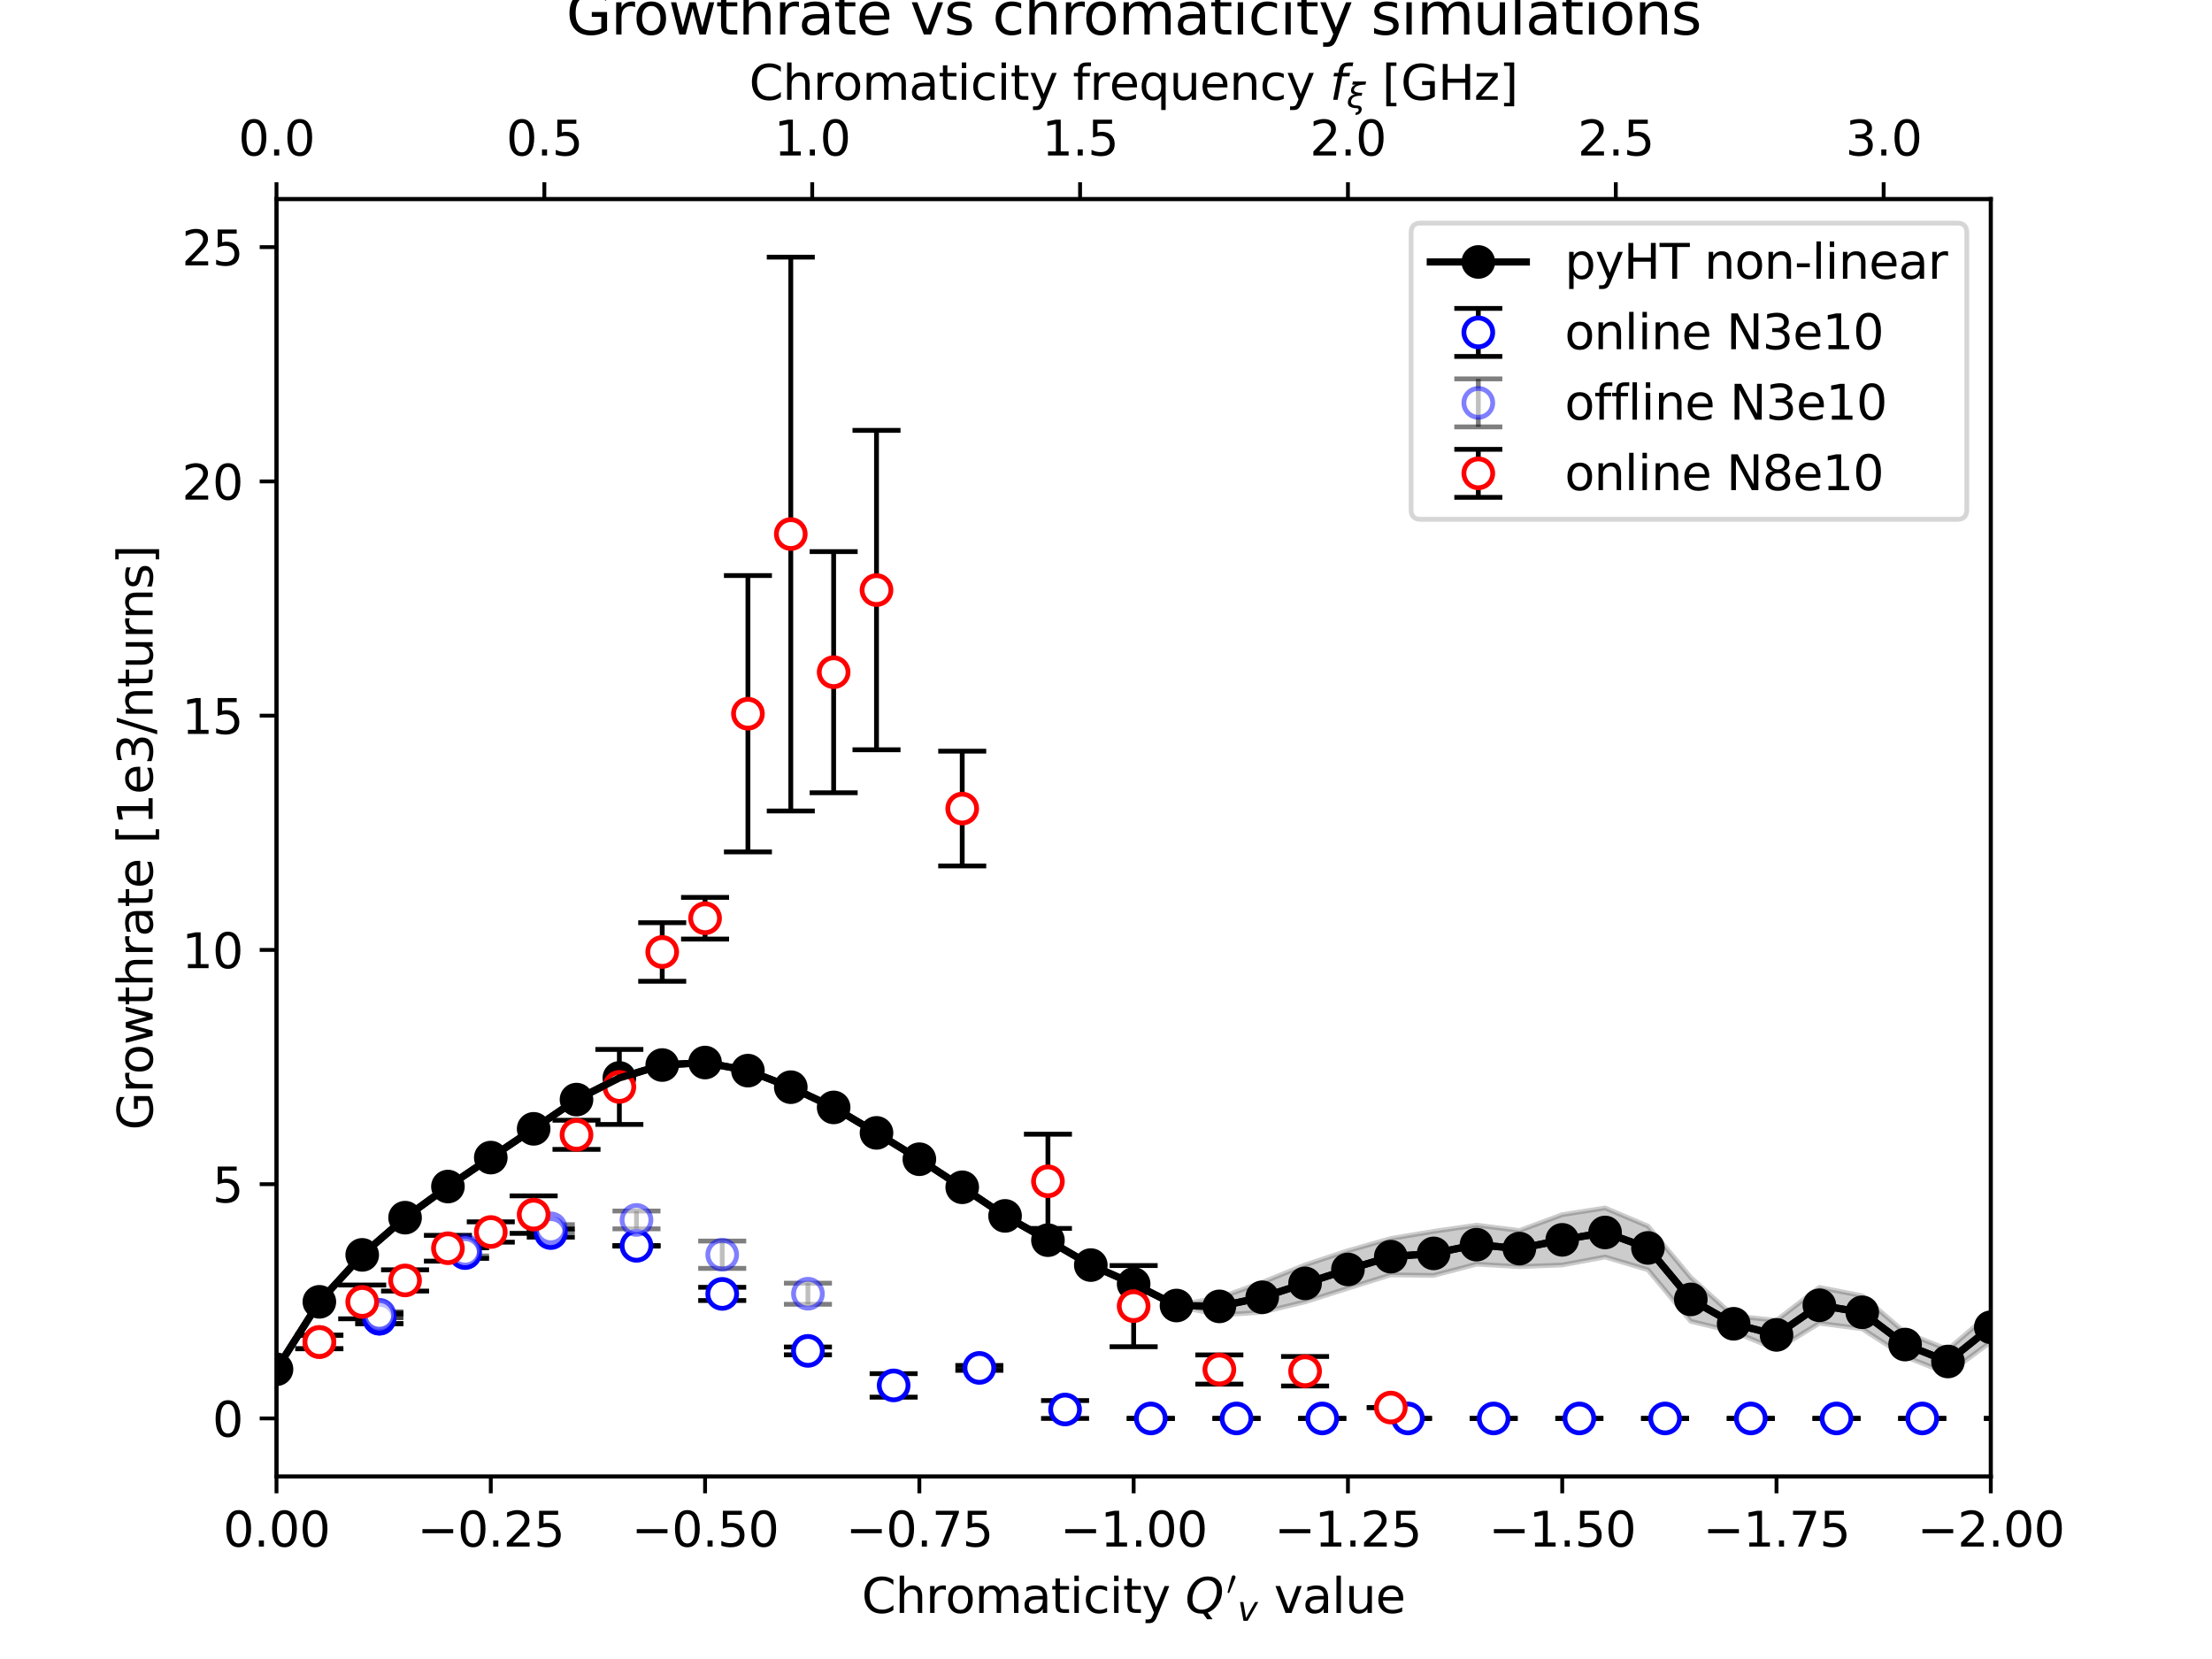 <?xml version="1.0" encoding="utf-8" standalone="no"?>
<!DOCTYPE svg PUBLIC "-//W3C//DTD SVG 1.1//EN"
  "http://www.w3.org/Graphics/SVG/1.1/DTD/svg11.dtd">
<svg xmlns:xlink="http://www.w3.org/1999/xlink" width="460.8pt" height="345.6pt" viewBox="0 0 460.8 345.6" xmlns="http://www.w3.org/2000/svg" version="1.1">
 <defs>
  <style type="text/css">*{stroke-linejoin: round; stroke-linecap: butt}</style>
 </defs>
 <g id="figure_1">
  <g id="patch_1">
   <path d="M 0 345.6 
L 460.8 345.6 
L 460.8 0 
L 0 0 
z
" style="fill: #ffffff"/>
  </g>
  <g id="axes_1">
   <g id="patch_2">
    <path d="M 57.6 307.584 
L 414.72 307.584 
L 414.72 41.472 
L 57.6 41.472 
z
" style="fill: #ffffff"/>
   </g>
   <g id="PolyCollection_1">
    <defs>
     <path id="mfa6d325c70" d="M 414.72 -72.161 
L 414.72 -66.059 
L 405.792 -59.466 
L 396.864 -63.006 
L 387.936 -68.779 
L 379.008 -69.952 
L 370.08 -64.486 
L 361.152 -68.198 
L 352.224 -70.341 
L 343.296 -81.082 
L 334.368 -83.75 
L 325.44 -82.075 
L 316.512 -81.734 
L 307.584 -82.251 
L 298.656 -79.901 
L 289.728 -80.027 
L 280.8 -77.231 
L 271.872 -74.401 
L 262.944 -72.247 
L 254.016 -71.651 
L 245.088 -73.546 
L 236.16 -78.077 
L 227.232 -82.02 
L 218.304 -87.22 
L 209.376 -92.271 
L 200.448 -98.206 
L 191.52 -104.076 
L 182.592 -109.531 
L 173.664 -114.84 
L 164.736 -119.027 
L 155.808 -122.513 
L 146.88 -124.215 
L 137.952 -123.713 
L 129.024 -121.016 
L 120.096 -116.515 
L 111.168 -110.428 
L 102.24 -104.439 
L 93.312 -98.413 
L 84.384 -91.93 
L 75.456 -84.183 
L 66.528 -74.404 
L 57.6 -60.353 
L 57.6 -60.358 
L 57.6 -60.358 
L 66.528 -74.408 
L 75.456 -84.189 
L 84.384 -91.943 
L 93.312 -98.429 
L 102.24 -104.464 
L 111.168 -110.458 
L 120.096 -116.554 
L 129.024 -121.08 
L 137.952 -123.751 
L 146.88 -124.292 
L 155.808 -122.623 
L 164.736 -119.213 
L 173.664 -114.971 
L 182.592 -109.67 
L 191.52 -104.146 
L 200.448 -98.325 
L 209.376 -92.344 
L 218.304 -87.281 
L 227.232 -82.101 
L 236.16 -78.171 
L 245.088 -73.723 
L 254.016 -75.263 
L 262.944 -78.458 
L 271.872 -82.1 
L 280.8 -85.063 
L 289.728 -87.599 
L 298.656 -89.087 
L 307.584 -90.379 
L 316.512 -89.257 
L 325.44 -92.561 
L 334.368 -93.958 
L 343.296 -90.185 
L 352.224 -79.478 
L 361.152 -71.465 
L 370.08 -70.555 
L 379.008 -77.415 
L 387.936 -75.673 
L 396.864 -68 
L 405.792 -64.483 
L 414.72 -72.161 
z
" style="stroke: #000000; stroke-opacity: 0.2"/>
    </defs>
    <g clip-path="url(#p2333e3a6bd)">
     <use xlink:href="#mfa6d325c70" x="0" y="345.6" style="fill-opacity: 0.2; stroke: #000000; stroke-opacity: 0.2"/>
    </g>
   </g>
   <g id="matplotlib.axis_1">
    <g id="xtick_1">
     <g id="line2d_1">
      <defs>
       <path id="m349580a0d1" d="M 0 0 
L 0 3.5 
" style="stroke: #000000; stroke-width: 0.8"/>
      </defs>
      <g>
       <use xlink:href="#m349580a0d1" x="414.72" y="307.584" style="stroke: #000000; stroke-width: 0.8"/>
      </g>
     </g>
     <g id="text_1">
      <!-- −2.00 -->
      <g transform="translate(399.397 322.182) scale(0.1 -0.1)">
       <defs>
        <path id="DejaVuSans-2212" d="M 678 2272 
L 4684 2272 
L 4684 1741 
L 678 1741 
L 678 2272 
z
" transform="scale(0.016)"/>
        <path id="DejaVuSans-32" d="M 1228 531 
L 3431 531 
L 3431 0 
L 469 0 
L 469 531 
Q 828 903 1448 1529 
Q 2069 2156 2228 2338 
Q 2531 2678 2651 2914 
Q 2772 3150 2772 3378 
Q 2772 3750 2511 3984 
Q 2250 4219 1831 4219 
Q 1534 4219 1204 4116 
Q 875 4013 500 3803 
L 500 4441 
Q 881 4594 1212 4672 
Q 1544 4750 1819 4750 
Q 2544 4750 2975 4387 
Q 3406 4025 3406 3419 
Q 3406 3131 3298 2873 
Q 3191 2616 2906 2266 
Q 2828 2175 2409 1742 
Q 1991 1309 1228 531 
z
" transform="scale(0.016)"/>
        <path id="DejaVuSans-2e" d="M 684 794 
L 1344 794 
L 1344 0 
L 684 0 
L 684 794 
z
" transform="scale(0.016)"/>
        <path id="DejaVuSans-30" d="M 2034 4250 
Q 1547 4250 1301 3770 
Q 1056 3291 1056 2328 
Q 1056 1369 1301 889 
Q 1547 409 2034 409 
Q 2525 409 2770 889 
Q 3016 1369 3016 2328 
Q 3016 3291 2770 3770 
Q 2525 4250 2034 4250 
z
M 2034 4750 
Q 2819 4750 3233 4129 
Q 3647 3509 3647 2328 
Q 3647 1150 3233 529 
Q 2819 -91 2034 -91 
Q 1250 -91 836 529 
Q 422 1150 422 2328 
Q 422 3509 836 4129 
Q 1250 4750 2034 4750 
z
" transform="scale(0.016)"/>
       </defs>
       <use xlink:href="#DejaVuSans-2212"/>
       <use xlink:href="#DejaVuSans-32" x="83.789"/>
       <use xlink:href="#DejaVuSans-2e" x="147.412"/>
       <use xlink:href="#DejaVuSans-30" x="179.199"/>
       <use xlink:href="#DejaVuSans-30" x="242.822"/>
      </g>
     </g>
    </g>
    <g id="xtick_2">
     <g id="line2d_2">
      <g>
       <use xlink:href="#m349580a0d1" x="370.08" y="307.584" style="stroke: #000000; stroke-width: 0.8"/>
      </g>
     </g>
     <g id="text_2">
      <!-- −1.75 -->
      <g transform="translate(354.757 322.182) scale(0.1 -0.1)">
       <defs>
        <path id="DejaVuSans-31" d="M 794 531 
L 1825 531 
L 1825 4091 
L 703 3866 
L 703 4441 
L 1819 4666 
L 2450 4666 
L 2450 531 
L 3481 531 
L 3481 0 
L 794 0 
L 794 531 
z
" transform="scale(0.016)"/>
        <path id="DejaVuSans-37" d="M 525 4666 
L 3525 4666 
L 3525 4397 
L 1831 0 
L 1172 0 
L 2766 4134 
L 525 4134 
L 525 4666 
z
" transform="scale(0.016)"/>
        <path id="DejaVuSans-35" d="M 691 4666 
L 3169 4666 
L 3169 4134 
L 1269 4134 
L 1269 2991 
Q 1406 3038 1543 3061 
Q 1681 3084 1819 3084 
Q 2600 3084 3056 2656 
Q 3513 2228 3513 1497 
Q 3513 744 3044 326 
Q 2575 -91 1722 -91 
Q 1428 -91 1123 -41 
Q 819 9 494 109 
L 494 744 
Q 775 591 1075 516 
Q 1375 441 1709 441 
Q 2250 441 2565 725 
Q 2881 1009 2881 1497 
Q 2881 1984 2565 2268 
Q 2250 2553 1709 2553 
Q 1456 2553 1204 2497 
Q 953 2441 691 2322 
L 691 4666 
z
" transform="scale(0.016)"/>
       </defs>
       <use xlink:href="#DejaVuSans-2212"/>
       <use xlink:href="#DejaVuSans-31" x="83.789"/>
       <use xlink:href="#DejaVuSans-2e" x="147.412"/>
       <use xlink:href="#DejaVuSans-37" x="179.199"/>
       <use xlink:href="#DejaVuSans-35" x="242.822"/>
      </g>
     </g>
    </g>
    <g id="xtick_3">
     <g id="line2d_3">
      <g>
       <use xlink:href="#m349580a0d1" x="325.44" y="307.584" style="stroke: #000000; stroke-width: 0.8"/>
      </g>
     </g>
     <g id="text_3">
      <!-- −1.50 -->
      <g transform="translate(310.117 322.182) scale(0.1 -0.1)">
       <use xlink:href="#DejaVuSans-2212"/>
       <use xlink:href="#DejaVuSans-31" x="83.789"/>
       <use xlink:href="#DejaVuSans-2e" x="147.412"/>
       <use xlink:href="#DejaVuSans-35" x="179.199"/>
       <use xlink:href="#DejaVuSans-30" x="242.822"/>
      </g>
     </g>
    </g>
    <g id="xtick_4">
     <g id="line2d_4">
      <g>
       <use xlink:href="#m349580a0d1" x="280.8" y="307.584" style="stroke: #000000; stroke-width: 0.8"/>
      </g>
     </g>
     <g id="text_4">
      <!-- −1.25 -->
      <g transform="translate(265.477 322.182) scale(0.1 -0.1)">
       <use xlink:href="#DejaVuSans-2212"/>
       <use xlink:href="#DejaVuSans-31" x="83.789"/>
       <use xlink:href="#DejaVuSans-2e" x="147.412"/>
       <use xlink:href="#DejaVuSans-32" x="179.199"/>
       <use xlink:href="#DejaVuSans-35" x="242.822"/>
      </g>
     </g>
    </g>
    <g id="xtick_5">
     <g id="line2d_5">
      <g>
       <use xlink:href="#m349580a0d1" x="236.16" y="307.584" style="stroke: #000000; stroke-width: 0.8"/>
      </g>
     </g>
     <g id="text_5">
      <!-- −1.00 -->
      <g transform="translate(220.837 322.182) scale(0.1 -0.1)">
       <use xlink:href="#DejaVuSans-2212"/>
       <use xlink:href="#DejaVuSans-31" x="83.789"/>
       <use xlink:href="#DejaVuSans-2e" x="147.412"/>
       <use xlink:href="#DejaVuSans-30" x="179.199"/>
       <use xlink:href="#DejaVuSans-30" x="242.822"/>
      </g>
     </g>
    </g>
    <g id="xtick_6">
     <g id="line2d_6">
      <g>
       <use xlink:href="#m349580a0d1" x="191.52" y="307.584" style="stroke: #000000; stroke-width: 0.8"/>
      </g>
     </g>
     <g id="text_6">
      <!-- −0.75 -->
      <g transform="translate(176.197 322.182) scale(0.1 -0.1)">
       <use xlink:href="#DejaVuSans-2212"/>
       <use xlink:href="#DejaVuSans-30" x="83.789"/>
       <use xlink:href="#DejaVuSans-2e" x="147.412"/>
       <use xlink:href="#DejaVuSans-37" x="179.199"/>
       <use xlink:href="#DejaVuSans-35" x="242.822"/>
      </g>
     </g>
    </g>
    <g id="xtick_7">
     <g id="line2d_7">
      <g>
       <use xlink:href="#m349580a0d1" x="146.88" y="307.584" style="stroke: #000000; stroke-width: 0.8"/>
      </g>
     </g>
     <g id="text_7">
      <!-- −0.50 -->
      <g transform="translate(131.557 322.182) scale(0.1 -0.1)">
       <use xlink:href="#DejaVuSans-2212"/>
       <use xlink:href="#DejaVuSans-30" x="83.789"/>
       <use xlink:href="#DejaVuSans-2e" x="147.412"/>
       <use xlink:href="#DejaVuSans-35" x="179.199"/>
       <use xlink:href="#DejaVuSans-30" x="242.822"/>
      </g>
     </g>
    </g>
    <g id="xtick_8">
     <g id="line2d_8">
      <g>
       <use xlink:href="#m349580a0d1" x="102.24" y="307.584" style="stroke: #000000; stroke-width: 0.8"/>
      </g>
     </g>
     <g id="text_8">
      <!-- −0.25 -->
      <g transform="translate(86.917 322.182) scale(0.1 -0.1)">
       <use xlink:href="#DejaVuSans-2212"/>
       <use xlink:href="#DejaVuSans-30" x="83.789"/>
       <use xlink:href="#DejaVuSans-2e" x="147.412"/>
       <use xlink:href="#DejaVuSans-32" x="179.199"/>
       <use xlink:href="#DejaVuSans-35" x="242.822"/>
      </g>
     </g>
    </g>
    <g id="xtick_9">
     <g id="line2d_9">
      <g>
       <use xlink:href="#m349580a0d1" x="57.6" y="307.584" style="stroke: #000000; stroke-width: 0.8"/>
      </g>
     </g>
     <g id="text_9">
      <!-- 0.00 -->
      <g transform="translate(46.467 322.182) scale(0.1 -0.1)">
       <use xlink:href="#DejaVuSans-30"/>
       <use xlink:href="#DejaVuSans-2e" x="63.623"/>
       <use xlink:href="#DejaVuSans-30" x="95.41"/>
       <use xlink:href="#DejaVuSans-30" x="159.033"/>
      </g>
     </g>
    </g>
    <g id="text_10">
     <!-- Chromaticity $Q'_v$ value -->
     <g transform="translate(179.51 336.062) scale(0.1 -0.1)">
      <defs>
       <path id="DejaVuSans-43" d="M 4122 4306 
L 4122 3641 
Q 3803 3938 3442 4084 
Q 3081 4231 2675 4231 
Q 1875 4231 1450 3742 
Q 1025 3253 1025 2328 
Q 1025 1406 1450 917 
Q 1875 428 2675 428 
Q 3081 428 3442 575 
Q 3803 722 4122 1019 
L 4122 359 
Q 3791 134 3420 21 
Q 3050 -91 2638 -91 
Q 1578 -91 968 557 
Q 359 1206 359 2328 
Q 359 3453 968 4101 
Q 1578 4750 2638 4750 
Q 3056 4750 3426 4639 
Q 3797 4528 4122 4306 
z
" transform="scale(0.016)"/>
       <path id="DejaVuSans-68" d="M 3513 2113 
L 3513 0 
L 2938 0 
L 2938 2094 
Q 2938 2591 2744 2837 
Q 2550 3084 2163 3084 
Q 1697 3084 1428 2787 
Q 1159 2491 1159 1978 
L 1159 0 
L 581 0 
L 581 4863 
L 1159 4863 
L 1159 2956 
Q 1366 3272 1645 3428 
Q 1925 3584 2291 3584 
Q 2894 3584 3203 3211 
Q 3513 2838 3513 2113 
z
" transform="scale(0.016)"/>
       <path id="DejaVuSans-72" d="M 2631 2963 
Q 2534 3019 2420 3045 
Q 2306 3072 2169 3072 
Q 1681 3072 1420 2755 
Q 1159 2438 1159 1844 
L 1159 0 
L 581 0 
L 581 3500 
L 1159 3500 
L 1159 2956 
Q 1341 3275 1631 3429 
Q 1922 3584 2338 3584 
Q 2397 3584 2469 3576 
Q 2541 3569 2628 3553 
L 2631 2963 
z
" transform="scale(0.016)"/>
       <path id="DejaVuSans-6f" d="M 1959 3097 
Q 1497 3097 1228 2736 
Q 959 2375 959 1747 
Q 959 1119 1226 758 
Q 1494 397 1959 397 
Q 2419 397 2687 759 
Q 2956 1122 2956 1747 
Q 2956 2369 2687 2733 
Q 2419 3097 1959 3097 
z
M 1959 3584 
Q 2709 3584 3137 3096 
Q 3566 2609 3566 1747 
Q 3566 888 3137 398 
Q 2709 -91 1959 -91 
Q 1206 -91 779 398 
Q 353 888 353 1747 
Q 353 2609 779 3096 
Q 1206 3584 1959 3584 
z
" transform="scale(0.016)"/>
       <path id="DejaVuSans-6d" d="M 3328 2828 
Q 3544 3216 3844 3400 
Q 4144 3584 4550 3584 
Q 5097 3584 5394 3201 
Q 5691 2819 5691 2113 
L 5691 0 
L 5113 0 
L 5113 2094 
Q 5113 2597 4934 2840 
Q 4756 3084 4391 3084 
Q 3944 3084 3684 2787 
Q 3425 2491 3425 1978 
L 3425 0 
L 2847 0 
L 2847 2094 
Q 2847 2600 2669 2842 
Q 2491 3084 2119 3084 
Q 1678 3084 1418 2786 
Q 1159 2488 1159 1978 
L 1159 0 
L 581 0 
L 581 3500 
L 1159 3500 
L 1159 2956 
Q 1356 3278 1631 3431 
Q 1906 3584 2284 3584 
Q 2666 3584 2933 3390 
Q 3200 3197 3328 2828 
z
" transform="scale(0.016)"/>
       <path id="DejaVuSans-61" d="M 2194 1759 
Q 1497 1759 1228 1600 
Q 959 1441 959 1056 
Q 959 750 1161 570 
Q 1363 391 1709 391 
Q 2188 391 2477 730 
Q 2766 1069 2766 1631 
L 2766 1759 
L 2194 1759 
z
M 3341 1997 
L 3341 0 
L 2766 0 
L 2766 531 
Q 2569 213 2275 61 
Q 1981 -91 1556 -91 
Q 1019 -91 701 211 
Q 384 513 384 1019 
Q 384 1609 779 1909 
Q 1175 2209 1959 2209 
L 2766 2209 
L 2766 2266 
Q 2766 2663 2505 2880 
Q 2244 3097 1772 3097 
Q 1472 3097 1187 3025 
Q 903 2953 641 2809 
L 641 3341 
Q 956 3463 1253 3523 
Q 1550 3584 1831 3584 
Q 2591 3584 2966 3190 
Q 3341 2797 3341 1997 
z
" transform="scale(0.016)"/>
       <path id="DejaVuSans-74" d="M 1172 4494 
L 1172 3500 
L 2356 3500 
L 2356 3053 
L 1172 3053 
L 1172 1153 
Q 1172 725 1289 603 
Q 1406 481 1766 481 
L 2356 481 
L 2356 0 
L 1766 0 
Q 1100 0 847 248 
Q 594 497 594 1153 
L 594 3053 
L 172 3053 
L 172 3500 
L 594 3500 
L 594 4494 
L 1172 4494 
z
" transform="scale(0.016)"/>
       <path id="DejaVuSans-69" d="M 603 3500 
L 1178 3500 
L 1178 0 
L 603 0 
L 603 3500 
z
M 603 4863 
L 1178 4863 
L 1178 4134 
L 603 4134 
L 603 4863 
z
" transform="scale(0.016)"/>
       <path id="DejaVuSans-63" d="M 3122 3366 
L 3122 2828 
Q 2878 2963 2633 3030 
Q 2388 3097 2138 3097 
Q 1578 3097 1268 2742 
Q 959 2388 959 1747 
Q 959 1106 1268 751 
Q 1578 397 2138 397 
Q 2388 397 2633 464 
Q 2878 531 3122 666 
L 3122 134 
Q 2881 22 2623 -34 
Q 2366 -91 2075 -91 
Q 1284 -91 818 406 
Q 353 903 353 1747 
Q 353 2603 823 3093 
Q 1294 3584 2113 3584 
Q 2378 3584 2631 3529 
Q 2884 3475 3122 3366 
z
" transform="scale(0.016)"/>
       <path id="DejaVuSans-79" d="M 2059 -325 
Q 1816 -950 1584 -1140 
Q 1353 -1331 966 -1331 
L 506 -1331 
L 506 -850 
L 844 -850 
Q 1081 -850 1212 -737 
Q 1344 -625 1503 -206 
L 1606 56 
L 191 3500 
L 800 3500 
L 1894 763 
L 2988 3500 
L 3597 3500 
L 2059 -325 
z
" transform="scale(0.016)"/>
       <path id="DejaVuSans-20" transform="scale(0.016)"/>
       <path id="DejaVuSans-Oblique-51" d="M 2309 -84 
Q 2275 -88 2237 -89 
Q 2200 -91 2125 -91 
Q 1250 -91 756 411 
Q 263 913 263 1797 
Q 263 2319 452 2844 
Q 641 3369 978 3788 
Q 1369 4269 1858 4509 
Q 2347 4750 2938 4750 
Q 3794 4750 4287 4245 
Q 4781 3741 4781 2869 
Q 4781 1928 4265 1147 
Q 3750 366 2919 44 
L 3553 -825 
L 2847 -825 
L 2309 -84 
z
M 2919 4238 
Q 2400 4238 2003 3986 
Q 1606 3734 1313 3219 
Q 1125 2891 1026 2522 
Q 928 2153 928 1778 
Q 928 1128 1239 775 
Q 1550 422 2119 422 
Q 2631 422 3032 676 
Q 3434 931 3719 1434 
Q 3909 1772 4009 2142 
Q 4109 2513 4109 2881 
Q 4109 3528 3796 3883 
Q 3484 4238 2919 4238 
z
" transform="scale(0.016)"/>
       <path id="Cmsy10-30" d="M 225 347 
Q 184 359 184 409 
L 966 3316 
Q 1003 3434 1093 3506 
Q 1184 3578 1300 3578 
Q 1450 3578 1564 3479 
Q 1678 3381 1678 3231 
Q 1678 3166 1644 3084 
L 488 319 
Q 466 275 428 275 
Q 394 275 320 306 
Q 247 338 225 347 
z
" transform="scale(0.016)"/>
       <path id="DejaVuSans-Oblique-76" d="M 459 3500 
L 1069 3500 
L 1581 525 
L 3256 3500 
L 3866 3500 
L 1875 0 
L 1100 0 
L 459 3500 
z
" transform="scale(0.016)"/>
       <path id="DejaVuSans-76" d="M 191 3500 
L 800 3500 
L 1894 563 
L 2988 3500 
L 3597 3500 
L 2284 0 
L 1503 0 
L 191 3500 
z
" transform="scale(0.016)"/>
       <path id="DejaVuSans-6c" d="M 603 4863 
L 1178 4863 
L 1178 0 
L 603 0 
L 603 4863 
z
" transform="scale(0.016)"/>
       <path id="DejaVuSans-75" d="M 544 1381 
L 544 3500 
L 1119 3500 
L 1119 1403 
Q 1119 906 1312 657 
Q 1506 409 1894 409 
Q 2359 409 2629 706 
Q 2900 1003 2900 1516 
L 2900 3500 
L 3475 3500 
L 3475 0 
L 2900 0 
L 2900 538 
Q 2691 219 2414 64 
Q 2138 -91 1772 -91 
Q 1169 -91 856 284 
Q 544 659 544 1381 
z
M 1991 3584 
L 1991 3584 
z
" transform="scale(0.016)"/>
       <path id="DejaVuSans-65" d="M 3597 1894 
L 3597 1613 
L 953 1613 
Q 991 1019 1311 708 
Q 1631 397 2203 397 
Q 2534 397 2845 478 
Q 3156 559 3463 722 
L 3463 178 
Q 3153 47 2828 -22 
Q 2503 -91 2169 -91 
Q 1331 -91 842 396 
Q 353 884 353 1716 
Q 353 2575 817 3079 
Q 1281 3584 2069 3584 
Q 2775 3584 3186 3129 
Q 3597 2675 3597 1894 
z
M 3022 2063 
Q 3016 2534 2758 2815 
Q 2500 3097 2075 3097 
Q 1594 3097 1305 2825 
Q 1016 2553 972 2059 
L 3022 2063 
z
" transform="scale(0.016)"/>
      </defs>
      <use xlink:href="#DejaVuSans-43" transform="translate(0 0.584)"/>
      <use xlink:href="#DejaVuSans-68" transform="translate(69.824 0.584)"/>
      <use xlink:href="#DejaVuSans-72" transform="translate(133.203 0.584)"/>
      <use xlink:href="#DejaVuSans-6f" transform="translate(174.316 0.584)"/>
      <use xlink:href="#DejaVuSans-6d" transform="translate(235.498 0.584)"/>
      <use xlink:href="#DejaVuSans-61" transform="translate(332.91 0.584)"/>
      <use xlink:href="#DejaVuSans-74" transform="translate(394.189 0.584)"/>
      <use xlink:href="#DejaVuSans-69" transform="translate(433.398 0.584)"/>
      <use xlink:href="#DejaVuSans-63" transform="translate(461.182 0.584)"/>
      <use xlink:href="#DejaVuSans-69" transform="translate(516.162 0.584)"/>
      <use xlink:href="#DejaVuSans-74" transform="translate(543.945 0.584)"/>
      <use xlink:href="#DejaVuSans-79" transform="translate(583.154 0.584)"/>
      <use xlink:href="#DejaVuSans-20" transform="translate(642.334 0.584)"/>
      <use xlink:href="#DejaVuSans-Oblique-51" transform="translate(674.121 0.584)"/>
      <use xlink:href="#Cmsy10-30" transform="translate(760.033 38.866) scale(0.7)"/>
      <use xlink:href="#DejaVuSans-Oblique-76" transform="translate(782.967 -15.822) scale(0.7)"/>
      <use xlink:href="#DejaVuSans-20" transform="translate(827.127 0.584)"/>
      <use xlink:href="#DejaVuSans-76" transform="translate(858.914 0.584)"/>
      <use xlink:href="#DejaVuSans-61" transform="translate(918.094 0.584)"/>
      <use xlink:href="#DejaVuSans-6c" transform="translate(979.373 0.584)"/>
      <use xlink:href="#DejaVuSans-75" transform="translate(1007.157 0.584)"/>
      <use xlink:href="#DejaVuSans-65" transform="translate(1070.535 0.584)"/>
     </g>
    </g>
   </g>
   <g id="matplotlib.axis_2">
    <g id="ytick_1">
     <g id="line2d_10">
      <defs>
       <path id="mfc179b9442" d="M 0 0 
L -3.5 0 
" style="stroke: #000000; stroke-width: 0.8"/>
      </defs>
      <g>
       <use xlink:href="#mfc179b9442" x="57.6" y="295.488" style="stroke: #000000; stroke-width: 0.8"/>
      </g>
     </g>
     <g id="text_11">
      <!-- 0 -->
      <g transform="translate(44.237 299.287) scale(0.1 -0.1)">
       <use xlink:href="#DejaVuSans-30"/>
      </g>
     </g>
    </g>
    <g id="ytick_2">
     <g id="line2d_11">
      <g>
       <use xlink:href="#mfc179b9442" x="57.6" y="246.687" style="stroke: #000000; stroke-width: 0.8"/>
      </g>
     </g>
     <g id="text_12">
      <!-- 5 -->
      <g transform="translate(44.237 250.486) scale(0.1 -0.1)">
       <use xlink:href="#DejaVuSans-35"/>
      </g>
     </g>
    </g>
    <g id="ytick_3">
     <g id="line2d_12">
      <g>
       <use xlink:href="#mfc179b9442" x="57.6" y="197.886" style="stroke: #000000; stroke-width: 0.8"/>
      </g>
     </g>
     <g id="text_13">
      <!-- 10 -->
      <g transform="translate(37.875 201.685) scale(0.1 -0.1)">
       <use xlink:href="#DejaVuSans-31"/>
       <use xlink:href="#DejaVuSans-30" x="63.623"/>
      </g>
     </g>
    </g>
    <g id="ytick_4">
     <g id="line2d_13">
      <g>
       <use xlink:href="#mfc179b9442" x="57.6" y="149.085" style="stroke: #000000; stroke-width: 0.8"/>
      </g>
     </g>
     <g id="text_14">
      <!-- 15 -->
      <g transform="translate(37.875 152.884) scale(0.1 -0.1)">
       <use xlink:href="#DejaVuSans-31"/>
       <use xlink:href="#DejaVuSans-35" x="63.623"/>
      </g>
     </g>
    </g>
    <g id="ytick_5">
     <g id="line2d_14">
      <g>
       <use xlink:href="#mfc179b9442" x="57.6" y="100.284" style="stroke: #000000; stroke-width: 0.8"/>
      </g>
     </g>
     <g id="text_15">
      <!-- 20 -->
      <g transform="translate(37.875 104.084) scale(0.1 -0.1)">
       <use xlink:href="#DejaVuSans-32"/>
       <use xlink:href="#DejaVuSans-30" x="63.623"/>
      </g>
     </g>
    </g>
    <g id="ytick_6">
     <g id="line2d_15">
      <g>
       <use xlink:href="#mfc179b9442" x="57.6" y="51.483" style="stroke: #000000; stroke-width: 0.8"/>
      </g>
     </g>
     <g id="text_16">
      <!-- 25 -->
      <g transform="translate(37.875 55.283) scale(0.1 -0.1)">
       <use xlink:href="#DejaVuSans-32"/>
       <use xlink:href="#DejaVuSans-35" x="63.623"/>
      </g>
     </g>
    </g>
    <g id="text_17">
     <!-- Growthrate [1e3/nturns] -->
     <g transform="translate(31.795 235.432) rotate(-90) scale(0.1 -0.1)">
      <defs>
       <path id="DejaVuSans-47" d="M 3809 666 
L 3809 1919 
L 2778 1919 
L 2778 2438 
L 4434 2438 
L 4434 434 
Q 4069 175 3628 42 
Q 3188 -91 2688 -91 
Q 1594 -91 976 548 
Q 359 1188 359 2328 
Q 359 3472 976 4111 
Q 1594 4750 2688 4750 
Q 3144 4750 3555 4637 
Q 3966 4525 4313 4306 
L 4313 3634 
Q 3963 3931 3569 4081 
Q 3175 4231 2741 4231 
Q 1884 4231 1454 3753 
Q 1025 3275 1025 2328 
Q 1025 1384 1454 906 
Q 1884 428 2741 428 
Q 3075 428 3337 486 
Q 3600 544 3809 666 
z
" transform="scale(0.016)"/>
       <path id="DejaVuSans-77" d="M 269 3500 
L 844 3500 
L 1563 769 
L 2278 3500 
L 2956 3500 
L 3675 769 
L 4391 3500 
L 4966 3500 
L 4050 0 
L 3372 0 
L 2619 2869 
L 1863 0 
L 1184 0 
L 269 3500 
z
" transform="scale(0.016)"/>
       <path id="DejaVuSans-5b" d="M 550 4863 
L 1875 4863 
L 1875 4416 
L 1125 4416 
L 1125 -397 
L 1875 -397 
L 1875 -844 
L 550 -844 
L 550 4863 
z
" transform="scale(0.016)"/>
       <path id="DejaVuSans-33" d="M 2597 2516 
Q 3050 2419 3304 2112 
Q 3559 1806 3559 1356 
Q 3559 666 3084 287 
Q 2609 -91 1734 -91 
Q 1441 -91 1130 -33 
Q 819 25 488 141 
L 488 750 
Q 750 597 1062 519 
Q 1375 441 1716 441 
Q 2309 441 2620 675 
Q 2931 909 2931 1356 
Q 2931 1769 2642 2001 
Q 2353 2234 1838 2234 
L 1294 2234 
L 1294 2753 
L 1863 2753 
Q 2328 2753 2575 2939 
Q 2822 3125 2822 3475 
Q 2822 3834 2567 4026 
Q 2313 4219 1838 4219 
Q 1578 4219 1281 4162 
Q 984 4106 628 3988 
L 628 4550 
Q 988 4650 1302 4700 
Q 1616 4750 1894 4750 
Q 2613 4750 3031 4423 
Q 3450 4097 3450 3541 
Q 3450 3153 3228 2886 
Q 3006 2619 2597 2516 
z
" transform="scale(0.016)"/>
       <path id="DejaVuSans-2f" d="M 1625 4666 
L 2156 4666 
L 531 -594 
L 0 -594 
L 1625 4666 
z
" transform="scale(0.016)"/>
       <path id="DejaVuSans-6e" d="M 3513 2113 
L 3513 0 
L 2938 0 
L 2938 2094 
Q 2938 2591 2744 2837 
Q 2550 3084 2163 3084 
Q 1697 3084 1428 2787 
Q 1159 2491 1159 1978 
L 1159 0 
L 581 0 
L 581 3500 
L 1159 3500 
L 1159 2956 
Q 1366 3272 1645 3428 
Q 1925 3584 2291 3584 
Q 2894 3584 3203 3211 
Q 3513 2838 3513 2113 
z
" transform="scale(0.016)"/>
       <path id="DejaVuSans-73" d="M 2834 3397 
L 2834 2853 
Q 2591 2978 2328 3040 
Q 2066 3103 1784 3103 
Q 1356 3103 1142 2972 
Q 928 2841 928 2578 
Q 928 2378 1081 2264 
Q 1234 2150 1697 2047 
L 1894 2003 
Q 2506 1872 2764 1633 
Q 3022 1394 3022 966 
Q 3022 478 2636 193 
Q 2250 -91 1575 -91 
Q 1294 -91 989 -36 
Q 684 19 347 128 
L 347 722 
Q 666 556 975 473 
Q 1284 391 1588 391 
Q 1994 391 2212 530 
Q 2431 669 2431 922 
Q 2431 1156 2273 1281 
Q 2116 1406 1581 1522 
L 1381 1569 
Q 847 1681 609 1914 
Q 372 2147 372 2553 
Q 372 3047 722 3315 
Q 1072 3584 1716 3584 
Q 2034 3584 2315 3537 
Q 2597 3491 2834 3397 
z
" transform="scale(0.016)"/>
       <path id="DejaVuSans-5d" d="M 1947 4863 
L 1947 -844 
L 622 -844 
L 622 -397 
L 1369 -397 
L 1369 4416 
L 622 4416 
L 622 4863 
L 1947 4863 
z
" transform="scale(0.016)"/>
      </defs>
      <use xlink:href="#DejaVuSans-47"/>
      <use xlink:href="#DejaVuSans-72" x="77.49"/>
      <use xlink:href="#DejaVuSans-6f" x="116.354"/>
      <use xlink:href="#DejaVuSans-77" x="177.535"/>
      <use xlink:href="#DejaVuSans-74" x="259.322"/>
      <use xlink:href="#DejaVuSans-68" x="298.531"/>
      <use xlink:href="#DejaVuSans-72" x="361.91"/>
      <use xlink:href="#DejaVuSans-61" x="403.023"/>
      <use xlink:href="#DejaVuSans-74" x="464.303"/>
      <use xlink:href="#DejaVuSans-65" x="503.512"/>
      <use xlink:href="#DejaVuSans-20" x="565.035"/>
      <use xlink:href="#DejaVuSans-5b" x="596.822"/>
      <use xlink:href="#DejaVuSans-31" x="635.836"/>
      <use xlink:href="#DejaVuSans-65" x="699.459"/>
      <use xlink:href="#DejaVuSans-33" x="760.982"/>
      <use xlink:href="#DejaVuSans-2f" x="824.605"/>
      <use xlink:href="#DejaVuSans-6e" x="858.297"/>
      <use xlink:href="#DejaVuSans-74" x="921.676"/>
      <use xlink:href="#DejaVuSans-75" x="960.885"/>
      <use xlink:href="#DejaVuSans-72" x="1024.264"/>
      <use xlink:href="#DejaVuSans-6e" x="1063.627"/>
      <use xlink:href="#DejaVuSans-73" x="1127.006"/>
      <use xlink:href="#DejaVuSans-5d" x="1179.105"/>
     </g>
    </g>
   </g>
   <g id="LineCollection_1">
    <path d="M 418.291 295.488 
L 418.291 295.488 
" clip-path="url(#p2333e3a6bd)" style="fill: none; stroke: #000000"/>
   </g>
   <g id="line2d_16">
    <defs>
     <path id="me62dc4c92f" d="M 5 0 
L -5 -0 
" style="stroke: #000000"/>
    </defs>
    <g clip-path="url(#p2333e3a6bd)">
     <use xlink:href="#me62dc4c92f" x="418.291" y="295.488" style="stroke: #000000"/>
    </g>
   </g>
   <g id="line2d_17">
    <g clip-path="url(#p2333e3a6bd)">
     <use xlink:href="#me62dc4c92f" x="418.291" y="295.488" style="stroke: #000000"/>
    </g>
   </g>
   <g id="LineCollection_2">
    <path d="M 400.435 295.488 
L 400.435 295.488 
" clip-path="url(#p2333e3a6bd)" style="fill: none; stroke: #000000"/>
   </g>
   <g id="line2d_18">
    <g clip-path="url(#p2333e3a6bd)">
     <use xlink:href="#me62dc4c92f" x="400.435" y="295.488" style="stroke: #000000"/>
    </g>
   </g>
   <g id="line2d_19">
    <g clip-path="url(#p2333e3a6bd)">
     <use xlink:href="#me62dc4c92f" x="400.435" y="295.488" style="stroke: #000000"/>
    </g>
   </g>
   <g id="LineCollection_3">
    <path d="M 382.579 295.488 
L 382.579 295.488 
" clip-path="url(#p2333e3a6bd)" style="fill: none; stroke: #000000"/>
   </g>
   <g id="line2d_20">
    <g clip-path="url(#p2333e3a6bd)">
     <use xlink:href="#me62dc4c92f" x="382.579" y="295.488" style="stroke: #000000"/>
    </g>
   </g>
   <g id="line2d_21">
    <g clip-path="url(#p2333e3a6bd)">
     <use xlink:href="#me62dc4c92f" x="382.579" y="295.488" style="stroke: #000000"/>
    </g>
   </g>
   <g id="LineCollection_4">
    <path d="M 364.723 295.488 
L 364.723 295.488 
" clip-path="url(#p2333e3a6bd)" style="fill: none; stroke: #000000"/>
   </g>
   <g id="line2d_22">
    <g clip-path="url(#p2333e3a6bd)">
     <use xlink:href="#me62dc4c92f" x="364.723" y="295.488" style="stroke: #000000"/>
    </g>
   </g>
   <g id="line2d_23">
    <g clip-path="url(#p2333e3a6bd)">
     <use xlink:href="#me62dc4c92f" x="364.723" y="295.488" style="stroke: #000000"/>
    </g>
   </g>
   <g id="LineCollection_5">
    <path d="M 346.867 295.488 
L 346.867 295.488 
" clip-path="url(#p2333e3a6bd)" style="fill: none; stroke: #000000"/>
   </g>
   <g id="line2d_24">
    <g clip-path="url(#p2333e3a6bd)">
     <use xlink:href="#me62dc4c92f" x="346.867" y="295.488" style="stroke: #000000"/>
    </g>
   </g>
   <g id="line2d_25">
    <g clip-path="url(#p2333e3a6bd)">
     <use xlink:href="#me62dc4c92f" x="346.867" y="295.488" style="stroke: #000000"/>
    </g>
   </g>
   <g id="LineCollection_6">
    <path d="M 329.011 295.488 
L 329.011 295.488 
" clip-path="url(#p2333e3a6bd)" style="fill: none; stroke: #000000"/>
   </g>
   <g id="line2d_26">
    <g clip-path="url(#p2333e3a6bd)">
     <use xlink:href="#me62dc4c92f" x="329.011" y="295.488" style="stroke: #000000"/>
    </g>
   </g>
   <g id="line2d_27">
    <g clip-path="url(#p2333e3a6bd)">
     <use xlink:href="#me62dc4c92f" x="329.011" y="295.488" style="stroke: #000000"/>
    </g>
   </g>
   <g id="LineCollection_7">
    <path d="M 311.155 295.488 
L 311.155 295.488 
" clip-path="url(#p2333e3a6bd)" style="fill: none; stroke: #000000"/>
   </g>
   <g id="line2d_28">
    <g clip-path="url(#p2333e3a6bd)">
     <use xlink:href="#me62dc4c92f" x="311.155" y="295.488" style="stroke: #000000"/>
    </g>
   </g>
   <g id="line2d_29">
    <g clip-path="url(#p2333e3a6bd)">
     <use xlink:href="#me62dc4c92f" x="311.155" y="295.488" style="stroke: #000000"/>
    </g>
   </g>
   <g id="LineCollection_8">
    <path d="M 293.299 295.488 
L 293.299 295.488 
" clip-path="url(#p2333e3a6bd)" style="fill: none; stroke: #000000"/>
   </g>
   <g id="line2d_30">
    <g clip-path="url(#p2333e3a6bd)">
     <use xlink:href="#me62dc4c92f" x="293.299" y="295.488" style="stroke: #000000"/>
    </g>
   </g>
   <g id="line2d_31">
    <g clip-path="url(#p2333e3a6bd)">
     <use xlink:href="#me62dc4c92f" x="293.299" y="295.488" style="stroke: #000000"/>
    </g>
   </g>
   <g id="LineCollection_9">
    <path d="M 275.443 295.488 
L 275.443 295.488 
" clip-path="url(#p2333e3a6bd)" style="fill: none; stroke: #000000"/>
   </g>
   <g id="line2d_32">
    <g clip-path="url(#p2333e3a6bd)">
     <use xlink:href="#me62dc4c92f" x="275.443" y="295.488" style="stroke: #000000"/>
    </g>
   </g>
   <g id="line2d_33">
    <g clip-path="url(#p2333e3a6bd)">
     <use xlink:href="#me62dc4c92f" x="275.443" y="295.488" style="stroke: #000000"/>
    </g>
   </g>
   <g id="LineCollection_10">
    <path d="M 257.587 295.488 
L 257.587 295.488 
" clip-path="url(#p2333e3a6bd)" style="fill: none; stroke: #000000"/>
   </g>
   <g id="line2d_34">
    <g clip-path="url(#p2333e3a6bd)">
     <use xlink:href="#me62dc4c92f" x="257.587" y="295.488" style="stroke: #000000"/>
    </g>
   </g>
   <g id="line2d_35">
    <g clip-path="url(#p2333e3a6bd)">
     <use xlink:href="#me62dc4c92f" x="257.587" y="295.488" style="stroke: #000000"/>
    </g>
   </g>
   <g id="LineCollection_11">
    <path d="M 239.731 295.488 
L 239.731 295.488 
" clip-path="url(#p2333e3a6bd)" style="fill: none; stroke: #000000"/>
   </g>
   <g id="line2d_36">
    <g clip-path="url(#p2333e3a6bd)">
     <use xlink:href="#me62dc4c92f" x="239.731" y="295.488" style="stroke: #000000"/>
    </g>
   </g>
   <g id="line2d_37">
    <g clip-path="url(#p2333e3a6bd)">
     <use xlink:href="#me62dc4c92f" x="239.731" y="295.488" style="stroke: #000000"/>
    </g>
   </g>
   <g id="LineCollection_12">
    <path d="M 221.875 295.485 
L 221.875 291.761 
" clip-path="url(#p2333e3a6bd)" style="fill: none; stroke: #000000"/>
   </g>
   <g id="line2d_38">
    <g clip-path="url(#p2333e3a6bd)">
     <use xlink:href="#me62dc4c92f" x="221.875" y="295.485" style="stroke: #000000"/>
    </g>
   </g>
   <g id="line2d_39">
    <g clip-path="url(#p2333e3a6bd)">
     <use xlink:href="#me62dc4c92f" x="221.875" y="291.761" style="stroke: #000000"/>
    </g>
   </g>
   <g id="LineCollection_13">
    <path d="M 204.019 285.468 
L 204.019 284.449 
" clip-path="url(#p2333e3a6bd)" style="fill: none; stroke: #000000"/>
   </g>
   <g id="line2d_40">
    <g clip-path="url(#p2333e3a6bd)">
     <use xlink:href="#me62dc4c92f" x="204.019" y="285.468" style="stroke: #000000"/>
    </g>
   </g>
   <g id="line2d_41">
    <g clip-path="url(#p2333e3a6bd)">
     <use xlink:href="#me62dc4c92f" x="204.019" y="284.449" style="stroke: #000000"/>
    </g>
   </g>
   <g id="LineCollection_14">
    <path d="M 186.163 291.055 
L 186.163 286.158 
" clip-path="url(#p2333e3a6bd)" style="fill: none; stroke: #000000"/>
   </g>
   <g id="line2d_42">
    <g clip-path="url(#p2333e3a6bd)">
     <use xlink:href="#me62dc4c92f" x="186.163" y="291.055" style="stroke: #000000"/>
    </g>
   </g>
   <g id="line2d_43">
    <g clip-path="url(#p2333e3a6bd)">
     <use xlink:href="#me62dc4c92f" x="186.163" y="286.158" style="stroke: #000000"/>
    </g>
   </g>
   <g id="LineCollection_15">
    <path d="M 168.307 282.23 
L 168.307 280.601 
" clip-path="url(#p2333e3a6bd)" style="fill: none; stroke: #000000"/>
   </g>
   <g id="line2d_44">
    <g clip-path="url(#p2333e3a6bd)">
     <use xlink:href="#me62dc4c92f" x="168.307" y="282.23" style="stroke: #000000"/>
    </g>
   </g>
   <g id="line2d_45">
    <g clip-path="url(#p2333e3a6bd)">
     <use xlink:href="#me62dc4c92f" x="168.307" y="280.601" style="stroke: #000000"/>
    </g>
   </g>
   <g id="LineCollection_16">
    <path d="M 150.451 270.922 
L 150.451 268.165 
" clip-path="url(#p2333e3a6bd)" style="fill: none; stroke: #000000"/>
   </g>
   <g id="line2d_46">
    <g clip-path="url(#p2333e3a6bd)">
     <use xlink:href="#me62dc4c92f" x="150.451" y="270.922" style="stroke: #000000"/>
    </g>
   </g>
   <g id="line2d_47">
    <g clip-path="url(#p2333e3a6bd)">
     <use xlink:href="#me62dc4c92f" x="150.451" y="268.165" style="stroke: #000000"/>
    </g>
   </g>
   <g id="LineCollection_17">
    <path d="M 132.595 259.589 
L 132.595 259.466 
" clip-path="url(#p2333e3a6bd)" style="fill: none; stroke: #000000"/>
   </g>
   <g id="line2d_48">
    <g clip-path="url(#p2333e3a6bd)">
     <use xlink:href="#me62dc4c92f" x="132.595" y="259.589" style="stroke: #000000"/>
    </g>
   </g>
   <g id="line2d_49">
    <g clip-path="url(#p2333e3a6bd)">
     <use xlink:href="#me62dc4c92f" x="132.595" y="259.466" style="stroke: #000000"/>
    </g>
   </g>
   <g id="LineCollection_18">
    <path d="M 114.739 257.723 
L 114.739 256.015 
" clip-path="url(#p2333e3a6bd)" style="fill: none; stroke: #000000"/>
   </g>
   <g id="line2d_50">
    <g clip-path="url(#p2333e3a6bd)">
     <use xlink:href="#me62dc4c92f" x="114.739" y="257.723" style="stroke: #000000"/>
    </g>
   </g>
   <g id="line2d_51">
    <g clip-path="url(#p2333e3a6bd)">
     <use xlink:href="#me62dc4c92f" x="114.739" y="256.015" style="stroke: #000000"/>
    </g>
   </g>
   <g id="LineCollection_19">
    <path d="M 96.883 262.138 
L 96.883 259.943 
" clip-path="url(#p2333e3a6bd)" style="fill: none; stroke: #000000"/>
   </g>
   <g id="line2d_52">
    <g clip-path="url(#p2333e3a6bd)">
     <use xlink:href="#me62dc4c92f" x="96.883" y="262.138" style="stroke: #000000"/>
    </g>
   </g>
   <g id="line2d_53">
    <g clip-path="url(#p2333e3a6bd)">
     <use xlink:href="#me62dc4c92f" x="96.883" y="259.943" style="stroke: #000000"/>
    </g>
   </g>
   <g id="LineCollection_20">
    <path d="M 79.027 275.738 
L 79.027 273.663 
" clip-path="url(#p2333e3a6bd)" style="fill: none; stroke: #000000"/>
   </g>
   <g id="line2d_54">
    <g clip-path="url(#p2333e3a6bd)">
     <use xlink:href="#me62dc4c92f" x="79.027" y="275.738" style="stroke: #000000"/>
    </g>
   </g>
   <g id="line2d_55">
    <g clip-path="url(#p2333e3a6bd)">
     <use xlink:href="#me62dc4c92f" x="79.027" y="273.663" style="stroke: #000000"/>
    </g>
   </g>
   <g id="LineCollection_21">
    <path d="M 79.027 275.738 
L 79.027 273.663 
" clip-path="url(#p2333e3a6bd)" style="fill: none; stroke: #000000"/>
   </g>
   <g id="line2d_56">
    <g clip-path="url(#p2333e3a6bd)">
     <use xlink:href="#me62dc4c92f" x="79.027" y="275.738" style="stroke: #000000"/>
    </g>
   </g>
   <g id="line2d_57">
    <g clip-path="url(#p2333e3a6bd)">
     <use xlink:href="#me62dc4c92f" x="79.027" y="273.663" style="stroke: #000000"/>
    </g>
   </g>
   <g id="LineCollection_22">
    <path d="M 168.307 271.709 
L 168.307 267.305 
" clip-path="url(#p2333e3a6bd)" style="fill: none; stroke: #000000; stroke-opacity: 0.5"/>
   </g>
   <g id="line2d_58">
    <defs>
     <path id="m1cf077cbb5" d="M 5 0 
L -5 -0 
" style="stroke: #000000; stroke-opacity: 0.5"/>
    </defs>
    <g clip-path="url(#p2333e3a6bd)">
     <use xlink:href="#m1cf077cbb5" x="168.307" y="271.709" style="fill-opacity: 0.5; stroke: #000000; stroke-opacity: 0.5"/>
    </g>
   </g>
   <g id="line2d_59">
    <g clip-path="url(#p2333e3a6bd)">
     <use xlink:href="#m1cf077cbb5" x="168.307" y="267.305" style="fill-opacity: 0.5; stroke: #000000; stroke-opacity: 0.5"/>
    </g>
   </g>
   <g id="LineCollection_23">
    <path d="M 150.451 264.228 
L 150.451 258.531 
" clip-path="url(#p2333e3a6bd)" style="fill: none; stroke: #000000; stroke-opacity: 0.5"/>
   </g>
   <g id="line2d_60">
    <g clip-path="url(#p2333e3a6bd)">
     <use xlink:href="#m1cf077cbb5" x="150.451" y="264.228" style="fill-opacity: 0.5; stroke: #000000; stroke-opacity: 0.5"/>
    </g>
   </g>
   <g id="line2d_61">
    <g clip-path="url(#p2333e3a6bd)">
     <use xlink:href="#m1cf077cbb5" x="150.451" y="258.531" style="fill-opacity: 0.5; stroke: #000000; stroke-opacity: 0.5"/>
    </g>
   </g>
   <g id="LineCollection_24">
    <path d="M 132.595 255.986 
L 132.595 252.281 
" clip-path="url(#p2333e3a6bd)" style="fill: none; stroke: #000000; stroke-opacity: 0.5"/>
   </g>
   <g id="line2d_62">
    <g clip-path="url(#p2333e3a6bd)">
     <use xlink:href="#m1cf077cbb5" x="132.595" y="255.986" style="fill-opacity: 0.5; stroke: #000000; stroke-opacity: 0.5"/>
    </g>
   </g>
   <g id="line2d_63">
    <g clip-path="url(#p2333e3a6bd)">
     <use xlink:href="#m1cf077cbb5" x="132.595" y="252.281" style="fill-opacity: 0.5; stroke: #000000; stroke-opacity: 0.5"/>
    </g>
   </g>
   <g id="LineCollection_25">
    <path d="M 114.739 256.645 
L 114.739 255.121 
" clip-path="url(#p2333e3a6bd)" style="fill: none; stroke: #000000; stroke-opacity: 0.5"/>
   </g>
   <g id="line2d_64">
    <g clip-path="url(#p2333e3a6bd)">
     <use xlink:href="#m1cf077cbb5" x="114.739" y="256.645" style="fill-opacity: 0.5; stroke: #000000; stroke-opacity: 0.5"/>
    </g>
   </g>
   <g id="line2d_65">
    <g clip-path="url(#p2333e3a6bd)">
     <use xlink:href="#m1cf077cbb5" x="114.739" y="255.121" style="fill-opacity: 0.5; stroke: #000000; stroke-opacity: 0.5"/>
    </g>
   </g>
   <g id="LineCollection_26">
    <path d="M 96.883 261.631 
L 96.883 259.435 
" clip-path="url(#p2333e3a6bd)" style="fill: none; stroke: #000000; stroke-opacity: 0.5"/>
   </g>
   <g id="line2d_66">
    <g clip-path="url(#p2333e3a6bd)">
     <use xlink:href="#m1cf077cbb5" x="96.883" y="261.631" style="fill-opacity: 0.5; stroke: #000000; stroke-opacity: 0.5"/>
    </g>
   </g>
   <g id="line2d_67">
    <g clip-path="url(#p2333e3a6bd)">
     <use xlink:href="#m1cf077cbb5" x="96.883" y="259.435" style="fill-opacity: 0.5; stroke: #000000; stroke-opacity: 0.5"/>
    </g>
   </g>
   <g id="LineCollection_27">
    <path d="M 79.027 274.488 
L 79.027 273.325 
" clip-path="url(#p2333e3a6bd)" style="fill: none; stroke: #000000; stroke-opacity: 0.5"/>
   </g>
   <g id="line2d_68">
    <g clip-path="url(#p2333e3a6bd)">
     <use xlink:href="#m1cf077cbb5" x="79.027" y="274.488" style="fill-opacity: 0.5; stroke: #000000; stroke-opacity: 0.5"/>
    </g>
   </g>
   <g id="line2d_69">
    <g clip-path="url(#p2333e3a6bd)">
     <use xlink:href="#m1cf077cbb5" x="79.027" y="273.325" style="fill-opacity: 0.5; stroke: #000000; stroke-opacity: 0.5"/>
    </g>
   </g>
   <g id="LineCollection_28">
    <path d="M 79.027 274.488 
L 79.027 273.325 
" clip-path="url(#p2333e3a6bd)" style="fill: none; stroke: #000000; stroke-opacity: 0.5"/>
   </g>
   <g id="line2d_70">
    <g clip-path="url(#p2333e3a6bd)">
     <use xlink:href="#m1cf077cbb5" x="79.027" y="274.488" style="fill-opacity: 0.5; stroke: #000000; stroke-opacity: 0.5"/>
    </g>
   </g>
   <g id="line2d_71">
    <g clip-path="url(#p2333e3a6bd)">
     <use xlink:href="#m1cf077cbb5" x="79.027" y="273.325" style="fill-opacity: 0.5; stroke: #000000; stroke-opacity: 0.5"/>
    </g>
   </g>
   <g id="LineCollection_29">
    <path d="M 289.728 293.22 
L 289.728 293.22 
" clip-path="url(#p2333e3a6bd)" style="fill: none; stroke: #000000"/>
   </g>
   <g id="line2d_72">
    <g clip-path="url(#p2333e3a6bd)">
     <use xlink:href="#me62dc4c92f" x="289.728" y="293.22" style="stroke: #000000"/>
    </g>
   </g>
   <g id="line2d_73">
    <g clip-path="url(#p2333e3a6bd)">
     <use xlink:href="#me62dc4c92f" x="289.728" y="293.22" style="stroke: #000000"/>
    </g>
   </g>
   <g id="LineCollection_30">
    <path d="M 271.872 288.729 
L 271.872 282.584 
" clip-path="url(#p2333e3a6bd)" style="fill: none; stroke: #000000"/>
   </g>
   <g id="line2d_74">
    <g clip-path="url(#p2333e3a6bd)">
     <use xlink:href="#me62dc4c92f" x="271.872" y="288.729" style="stroke: #000000"/>
    </g>
   </g>
   <g id="line2d_75">
    <g clip-path="url(#p2333e3a6bd)">
     <use xlink:href="#me62dc4c92f" x="271.872" y="282.584" style="stroke: #000000"/>
    </g>
   </g>
   <g id="LineCollection_31">
    <path d="M 254.016 288.336 
L 254.016 282.254 
" clip-path="url(#p2333e3a6bd)" style="fill: none; stroke: #000000"/>
   </g>
   <g id="line2d_76">
    <g clip-path="url(#p2333e3a6bd)">
     <use xlink:href="#me62dc4c92f" x="254.016" y="288.336" style="stroke: #000000"/>
    </g>
   </g>
   <g id="line2d_77">
    <g clip-path="url(#p2333e3a6bd)">
     <use xlink:href="#me62dc4c92f" x="254.016" y="282.254" style="stroke: #000000"/>
    </g>
   </g>
   <g id="LineCollection_32">
    <path d="M 236.16 280.546 
L 236.16 263.638 
" clip-path="url(#p2333e3a6bd)" style="fill: none; stroke: #000000"/>
   </g>
   <g id="line2d_78">
    <g clip-path="url(#p2333e3a6bd)">
     <use xlink:href="#me62dc4c92f" x="236.16" y="280.546" style="stroke: #000000"/>
    </g>
   </g>
   <g id="line2d_79">
    <g clip-path="url(#p2333e3a6bd)">
     <use xlink:href="#me62dc4c92f" x="236.16" y="263.638" style="stroke: #000000"/>
    </g>
   </g>
   <g id="LineCollection_33">
    <path d="M 218.304 255.907 
L 218.304 236.274 
" clip-path="url(#p2333e3a6bd)" style="fill: none; stroke: #000000"/>
   </g>
   <g id="line2d_80">
    <g clip-path="url(#p2333e3a6bd)">
     <use xlink:href="#me62dc4c92f" x="218.304" y="255.907" style="stroke: #000000"/>
    </g>
   </g>
   <g id="line2d_81">
    <g clip-path="url(#p2333e3a6bd)">
     <use xlink:href="#me62dc4c92f" x="218.304" y="236.274" style="stroke: #000000"/>
    </g>
   </g>
   <g id="LineCollection_34">
    <path d="M 200.448 180.396 
L 200.448 156.482 
" clip-path="url(#p2333e3a6bd)" style="fill: none; stroke: #000000"/>
   </g>
   <g id="line2d_82">
    <g clip-path="url(#p2333e3a6bd)">
     <use xlink:href="#me62dc4c92f" x="200.448" y="180.396" style="stroke: #000000"/>
    </g>
   </g>
   <g id="line2d_83">
    <g clip-path="url(#p2333e3a6bd)">
     <use xlink:href="#me62dc4c92f" x="200.448" y="156.482" style="stroke: #000000"/>
    </g>
   </g>
   <g id="LineCollection_35">
    <path d="M 182.592 156.191 
L 182.592 89.653 
" clip-path="url(#p2333e3a6bd)" style="fill: none; stroke: #000000"/>
   </g>
   <g id="line2d_84">
    <g clip-path="url(#p2333e3a6bd)">
     <use xlink:href="#me62dc4c92f" x="182.592" y="156.191" style="stroke: #000000"/>
    </g>
   </g>
   <g id="line2d_85">
    <g clip-path="url(#p2333e3a6bd)">
     <use xlink:href="#me62dc4c92f" x="182.592" y="89.653" style="stroke: #000000"/>
    </g>
   </g>
   <g id="LineCollection_36">
    <path d="M 173.664 165.146 
L 173.664 114.913 
" clip-path="url(#p2333e3a6bd)" style="fill: none; stroke: #000000"/>
   </g>
   <g id="line2d_86">
    <g clip-path="url(#p2333e3a6bd)">
     <use xlink:href="#me62dc4c92f" x="173.664" y="165.146" style="stroke: #000000"/>
    </g>
   </g>
   <g id="line2d_87">
    <g clip-path="url(#p2333e3a6bd)">
     <use xlink:href="#me62dc4c92f" x="173.664" y="114.913" style="stroke: #000000"/>
    </g>
   </g>
   <g id="LineCollection_37">
    <path d="M 164.736 168.942 
L 164.736 53.568 
" clip-path="url(#p2333e3a6bd)" style="fill: none; stroke: #000000"/>
   </g>
   <g id="line2d_88">
    <g clip-path="url(#p2333e3a6bd)">
     <use xlink:href="#me62dc4c92f" x="164.736" y="168.942" style="stroke: #000000"/>
    </g>
   </g>
   <g id="line2d_89">
    <g clip-path="url(#p2333e3a6bd)">
     <use xlink:href="#me62dc4c92f" x="164.736" y="53.568" style="stroke: #000000"/>
    </g>
   </g>
   <g id="LineCollection_38">
    <path d="M 155.808 177.467 
L 155.808 119.899 
" clip-path="url(#p2333e3a6bd)" style="fill: none; stroke: #000000"/>
   </g>
   <g id="line2d_90">
    <g clip-path="url(#p2333e3a6bd)">
     <use xlink:href="#me62dc4c92f" x="155.808" y="177.467" style="stroke: #000000"/>
    </g>
   </g>
   <g id="line2d_91">
    <g clip-path="url(#p2333e3a6bd)">
     <use xlink:href="#me62dc4c92f" x="155.808" y="119.899" style="stroke: #000000"/>
    </g>
   </g>
   <g id="LineCollection_39">
    <path d="M 146.88 195.627 
L 146.88 186.939 
" clip-path="url(#p2333e3a6bd)" style="fill: none; stroke: #000000"/>
   </g>
   <g id="line2d_92">
    <g clip-path="url(#p2333e3a6bd)">
     <use xlink:href="#me62dc4c92f" x="146.88" y="195.627" style="stroke: #000000"/>
    </g>
   </g>
   <g id="line2d_93">
    <g clip-path="url(#p2333e3a6bd)">
     <use xlink:href="#me62dc4c92f" x="146.88" y="186.939" style="stroke: #000000"/>
    </g>
   </g>
   <g id="LineCollection_40">
    <path d="M 137.952 204.414 
L 137.952 192.213 
" clip-path="url(#p2333e3a6bd)" style="fill: none; stroke: #000000"/>
   </g>
   <g id="line2d_94">
    <g clip-path="url(#p2333e3a6bd)">
     <use xlink:href="#me62dc4c92f" x="137.952" y="204.414" style="stroke: #000000"/>
    </g>
   </g>
   <g id="line2d_95">
    <g clip-path="url(#p2333e3a6bd)">
     <use xlink:href="#me62dc4c92f" x="137.952" y="192.213" style="stroke: #000000"/>
    </g>
   </g>
   <g id="LineCollection_41">
    <path d="M 129.024 234.24 
L 129.024 218.616 
" clip-path="url(#p2333e3a6bd)" style="fill: none; stroke: #000000"/>
   </g>
   <g id="line2d_96">
    <g clip-path="url(#p2333e3a6bd)">
     <use xlink:href="#me62dc4c92f" x="129.024" y="234.24" style="stroke: #000000"/>
    </g>
   </g>
   <g id="line2d_97">
    <g clip-path="url(#p2333e3a6bd)">
     <use xlink:href="#me62dc4c92f" x="129.024" y="218.616" style="stroke: #000000"/>
    </g>
   </g>
   <g id="LineCollection_42">
    <path d="M 120.096 239.439 
L 120.096 233.37 
" clip-path="url(#p2333e3a6bd)" style="fill: none; stroke: #000000"/>
   </g>
   <g id="line2d_98">
    <g clip-path="url(#p2333e3a6bd)">
     <use xlink:href="#me62dc4c92f" x="120.096" y="239.439" style="stroke: #000000"/>
    </g>
   </g>
   <g id="line2d_99">
    <g clip-path="url(#p2333e3a6bd)">
     <use xlink:href="#me62dc4c92f" x="120.096" y="233.37" style="stroke: #000000"/>
    </g>
   </g>
   <g id="LineCollection_43">
    <path d="M 111.168 256.93 
L 111.168 249.12 
" clip-path="url(#p2333e3a6bd)" style="fill: none; stroke: #000000"/>
   </g>
   <g id="line2d_100">
    <g clip-path="url(#p2333e3a6bd)">
     <use xlink:href="#me62dc4c92f" x="111.168" y="256.93" style="stroke: #000000"/>
    </g>
   </g>
   <g id="line2d_101">
    <g clip-path="url(#p2333e3a6bd)">
     <use xlink:href="#me62dc4c92f" x="111.168" y="249.12" style="stroke: #000000"/>
    </g>
   </g>
   <g id="LineCollection_44">
    <path d="M 102.24 258.771 
L 102.24 254.535 
" clip-path="url(#p2333e3a6bd)" style="fill: none; stroke: #000000"/>
   </g>
   <g id="line2d_102">
    <g clip-path="url(#p2333e3a6bd)">
     <use xlink:href="#me62dc4c92f" x="102.24" y="258.771" style="stroke: #000000"/>
    </g>
   </g>
   <g id="line2d_103">
    <g clip-path="url(#p2333e3a6bd)">
     <use xlink:href="#me62dc4c92f" x="102.24" y="254.535" style="stroke: #000000"/>
    </g>
   </g>
   <g id="LineCollection_45">
    <path d="M 93.312 262.716 
L 93.312 257.346 
" clip-path="url(#p2333e3a6bd)" style="fill: none; stroke: #000000"/>
   </g>
   <g id="line2d_104">
    <g clip-path="url(#p2333e3a6bd)">
     <use xlink:href="#me62dc4c92f" x="93.312" y="262.716" style="stroke: #000000"/>
    </g>
   </g>
   <g id="line2d_105">
    <g clip-path="url(#p2333e3a6bd)">
     <use xlink:href="#me62dc4c92f" x="93.312" y="257.346" style="stroke: #000000"/>
    </g>
   </g>
   <g id="LineCollection_46">
    <path d="M 84.384 268.953 
L 84.384 264.522 
" clip-path="url(#p2333e3a6bd)" style="fill: none; stroke: #000000"/>
   </g>
   <g id="line2d_106">
    <g clip-path="url(#p2333e3a6bd)">
     <use xlink:href="#me62dc4c92f" x="84.384" y="268.953" style="stroke: #000000"/>
    </g>
   </g>
   <g id="line2d_107">
    <g clip-path="url(#p2333e3a6bd)">
     <use xlink:href="#me62dc4c92f" x="84.384" y="264.522" style="stroke: #000000"/>
    </g>
   </g>
   <g id="LineCollection_47">
    <path d="M 75.456 274.727 
L 75.456 267.693 
" clip-path="url(#p2333e3a6bd)" style="fill: none; stroke: #000000"/>
   </g>
   <g id="line2d_108">
    <g clip-path="url(#p2333e3a6bd)">
     <use xlink:href="#me62dc4c92f" x="75.456" y="274.727" style="stroke: #000000"/>
    </g>
   </g>
   <g id="line2d_109">
    <g clip-path="url(#p2333e3a6bd)">
     <use xlink:href="#me62dc4c92f" x="75.456" y="267.693" style="stroke: #000000"/>
    </g>
   </g>
   <g id="LineCollection_48">
    <path d="M 66.528 280.974 
L 66.528 278.159 
" clip-path="url(#p2333e3a6bd)" style="fill: none; stroke: #000000"/>
   </g>
   <g id="line2d_110">
    <g clip-path="url(#p2333e3a6bd)">
     <use xlink:href="#me62dc4c92f" x="66.528" y="280.974" style="stroke: #000000"/>
    </g>
   </g>
   <g id="line2d_111">
    <g clip-path="url(#p2333e3a6bd)">
     <use xlink:href="#me62dc4c92f" x="66.528" y="278.159" style="stroke: #000000"/>
    </g>
   </g>
   <g id="LineCollection_49">
    <path d="M 66.528 280.974 
L 66.528 278.159 
" clip-path="url(#p2333e3a6bd)" style="fill: none; stroke: #000000"/>
   </g>
   <g id="line2d_112">
    <g clip-path="url(#p2333e3a6bd)">
     <use xlink:href="#me62dc4c92f" x="66.528" y="280.974" style="stroke: #000000"/>
    </g>
   </g>
   <g id="line2d_113">
    <g clip-path="url(#p2333e3a6bd)">
     <use xlink:href="#me62dc4c92f" x="66.528" y="278.159" style="stroke: #000000"/>
    </g>
   </g>
   <g id="line2d_114">
    <path d="M 414.72 276.49 
L 405.792 283.625 
L 396.864 280.097 
L 387.936 273.374 
L 379.008 271.916 
L 370.08 278.079 
L 361.152 275.769 
L 352.224 270.69 
L 343.296 259.966 
L 334.368 256.746 
L 325.44 258.282 
L 316.512 260.104 
L 307.584 259.285 
L 298.656 261.106 
L 289.728 261.787 
L 280.8 264.453 
L 271.872 267.349 
L 262.944 270.247 
L 254.016 272.143 
L 245.088 271.966 
L 236.16 267.476 
L 227.232 263.539 
L 218.304 258.35 
L 209.376 253.293 
L 200.448 247.334 
L 191.52 241.489 
L 182.592 236 
L 173.664 230.694 
L 164.736 226.48 
L 155.808 223.032 
L 146.88 221.346 
L 137.952 221.868 
L 129.024 224.552 
L 120.096 229.066 
L 111.168 235.157 
L 102.24 241.148 
L 93.312 247.179 
L 84.384 253.664 
L 75.456 261.414 
L 66.528 271.194 
L 57.6 285.244 
" clip-path="url(#p2333e3a6bd)" style="fill: none; stroke: #000000; stroke-width: 1.5; stroke-linecap: square"/>
    <defs>
     <path id="meb7284d3e4" d="M 0 3 
C 0.796 3 1.559 2.684 2.121 2.121 
C 2.684 1.559 3 0.796 3 0 
C 3 -0.796 2.684 -1.559 2.121 -2.121 
C 1.559 -2.684 0.796 -3 0 -3 
C -0.796 -3 -1.559 -2.684 -2.121 -2.121 
C -2.684 -1.559 -3 -0.796 -3 0 
C -3 0.796 -2.684 1.559 -2.121 2.121 
C -1.559 2.684 -0.796 3 0 3 
z
" style="stroke: #000000"/>
    </defs>
    <g clip-path="url(#p2333e3a6bd)">
     <use xlink:href="#meb7284d3e4" x="414.72" y="276.49" style="stroke: #000000"/>
     <use xlink:href="#meb7284d3e4" x="405.792" y="283.625" style="stroke: #000000"/>
     <use xlink:href="#meb7284d3e4" x="396.864" y="280.097" style="stroke: #000000"/>
     <use xlink:href="#meb7284d3e4" x="387.936" y="273.374" style="stroke: #000000"/>
     <use xlink:href="#meb7284d3e4" x="379.008" y="271.916" style="stroke: #000000"/>
     <use xlink:href="#meb7284d3e4" x="370.08" y="278.079" style="stroke: #000000"/>
     <use xlink:href="#meb7284d3e4" x="361.152" y="275.769" style="stroke: #000000"/>
     <use xlink:href="#meb7284d3e4" x="352.224" y="270.69" style="stroke: #000000"/>
     <use xlink:href="#meb7284d3e4" x="343.296" y="259.966" style="stroke: #000000"/>
     <use xlink:href="#meb7284d3e4" x="334.368" y="256.746" style="stroke: #000000"/>
     <use xlink:href="#meb7284d3e4" x="325.44" y="258.282" style="stroke: #000000"/>
     <use xlink:href="#meb7284d3e4" x="316.512" y="260.104" style="stroke: #000000"/>
     <use xlink:href="#meb7284d3e4" x="307.584" y="259.285" style="stroke: #000000"/>
     <use xlink:href="#meb7284d3e4" x="298.656" y="261.106" style="stroke: #000000"/>
     <use xlink:href="#meb7284d3e4" x="289.728" y="261.787" style="stroke: #000000"/>
     <use xlink:href="#meb7284d3e4" x="280.8" y="264.453" style="stroke: #000000"/>
     <use xlink:href="#meb7284d3e4" x="271.872" y="267.349" style="stroke: #000000"/>
     <use xlink:href="#meb7284d3e4" x="262.944" y="270.247" style="stroke: #000000"/>
     <use xlink:href="#meb7284d3e4" x="254.016" y="272.143" style="stroke: #000000"/>
     <use xlink:href="#meb7284d3e4" x="245.088" y="271.966" style="stroke: #000000"/>
     <use xlink:href="#meb7284d3e4" x="236.16" y="267.476" style="stroke: #000000"/>
     <use xlink:href="#meb7284d3e4" x="227.232" y="263.539" style="stroke: #000000"/>
     <use xlink:href="#meb7284d3e4" x="218.304" y="258.35" style="stroke: #000000"/>
     <use xlink:href="#meb7284d3e4" x="209.376" y="253.293" style="stroke: #000000"/>
     <use xlink:href="#meb7284d3e4" x="200.448" y="247.334" style="stroke: #000000"/>
     <use xlink:href="#meb7284d3e4" x="191.52" y="241.489" style="stroke: #000000"/>
     <use xlink:href="#meb7284d3e4" x="182.592" y="236" style="stroke: #000000"/>
     <use xlink:href="#meb7284d3e4" x="173.664" y="230.694" style="stroke: #000000"/>
     <use xlink:href="#meb7284d3e4" x="164.736" y="226.48" style="stroke: #000000"/>
     <use xlink:href="#meb7284d3e4" x="155.808" y="223.032" style="stroke: #000000"/>
     <use xlink:href="#meb7284d3e4" x="146.88" y="221.346" style="stroke: #000000"/>
     <use xlink:href="#meb7284d3e4" x="137.952" y="221.868" style="stroke: #000000"/>
     <use xlink:href="#meb7284d3e4" x="129.024" y="224.552" style="stroke: #000000"/>
     <use xlink:href="#meb7284d3e4" x="120.096" y="229.066" style="stroke: #000000"/>
     <use xlink:href="#meb7284d3e4" x="111.168" y="235.157" style="stroke: #000000"/>
     <use xlink:href="#meb7284d3e4" x="102.24" y="241.148" style="stroke: #000000"/>
     <use xlink:href="#meb7284d3e4" x="93.312" y="247.179" style="stroke: #000000"/>
     <use xlink:href="#meb7284d3e4" x="84.384" y="253.664" style="stroke: #000000"/>
     <use xlink:href="#meb7284d3e4" x="75.456" y="261.414" style="stroke: #000000"/>
     <use xlink:href="#meb7284d3e4" x="66.528" y="271.194" style="stroke: #000000"/>
     <use xlink:href="#meb7284d3e4" x="57.6" y="285.244" style="stroke: #000000"/>
    </g>
   </g>
   <g id="line2d_115">
    <defs>
     <path id="m78ff34b961" d="M 0 3 
C 0.796 3 1.559 2.684 2.121 2.121 
C 2.684 1.559 3 0.796 3 0 
C 3 -0.796 2.684 -1.559 2.121 -2.121 
C 1.559 -2.684 0.796 -3 0 -3 
C -0.796 -3 -1.559 -2.684 -2.121 -2.121 
C -2.684 -1.559 -3 -0.796 -3 0 
C -3 0.796 -2.684 1.559 -2.121 2.121 
C -1.559 2.684 -0.796 3 0 3 
z
" style="stroke: #0000ff"/>
    </defs>
    <g clip-path="url(#p2333e3a6bd)">
     <use xlink:href="#m78ff34b961" x="418.291" y="295.488" style="fill: #ffffff; stroke: #0000ff"/>
    </g>
   </g>
   <g id="line2d_116">
    <g clip-path="url(#p2333e3a6bd)">
     <use xlink:href="#m78ff34b961" x="400.435" y="295.488" style="fill: #ffffff; stroke: #0000ff"/>
    </g>
   </g>
   <g id="line2d_117">
    <g clip-path="url(#p2333e3a6bd)">
     <use xlink:href="#m78ff34b961" x="382.579" y="295.488" style="fill: #ffffff; stroke: #0000ff"/>
    </g>
   </g>
   <g id="line2d_118">
    <g clip-path="url(#p2333e3a6bd)">
     <use xlink:href="#m78ff34b961" x="364.723" y="295.488" style="fill: #ffffff; stroke: #0000ff"/>
    </g>
   </g>
   <g id="line2d_119">
    <g clip-path="url(#p2333e3a6bd)">
     <use xlink:href="#m78ff34b961" x="346.867" y="295.488" style="fill: #ffffff; stroke: #0000ff"/>
    </g>
   </g>
   <g id="line2d_120">
    <g clip-path="url(#p2333e3a6bd)">
     <use xlink:href="#m78ff34b961" x="329.011" y="295.488" style="fill: #ffffff; stroke: #0000ff"/>
    </g>
   </g>
   <g id="line2d_121">
    <g clip-path="url(#p2333e3a6bd)">
     <use xlink:href="#m78ff34b961" x="311.155" y="295.488" style="fill: #ffffff; stroke: #0000ff"/>
    </g>
   </g>
   <g id="line2d_122">
    <g clip-path="url(#p2333e3a6bd)">
     <use xlink:href="#m78ff34b961" x="293.299" y="295.488" style="fill: #ffffff; stroke: #0000ff"/>
    </g>
   </g>
   <g id="line2d_123">
    <g clip-path="url(#p2333e3a6bd)">
     <use xlink:href="#m78ff34b961" x="275.443" y="295.488" style="fill: #ffffff; stroke: #0000ff"/>
    </g>
   </g>
   <g id="line2d_124">
    <g clip-path="url(#p2333e3a6bd)">
     <use xlink:href="#m78ff34b961" x="257.587" y="295.488" style="fill: #ffffff; stroke: #0000ff"/>
    </g>
   </g>
   <g id="line2d_125">
    <g clip-path="url(#p2333e3a6bd)">
     <use xlink:href="#m78ff34b961" x="239.731" y="295.488" style="fill: #ffffff; stroke: #0000ff"/>
    </g>
   </g>
   <g id="line2d_126">
    <g clip-path="url(#p2333e3a6bd)">
     <use xlink:href="#m78ff34b961" x="221.875" y="293.623" style="fill: #ffffff; stroke: #0000ff"/>
    </g>
   </g>
   <g id="line2d_127">
    <g clip-path="url(#p2333e3a6bd)">
     <use xlink:href="#m78ff34b961" x="204.019" y="284.959" style="fill: #ffffff; stroke: #0000ff"/>
    </g>
   </g>
   <g id="line2d_128">
    <g clip-path="url(#p2333e3a6bd)">
     <use xlink:href="#m78ff34b961" x="186.163" y="288.606" style="fill: #ffffff; stroke: #0000ff"/>
    </g>
   </g>
   <g id="line2d_129">
    <g clip-path="url(#p2333e3a6bd)">
     <use xlink:href="#m78ff34b961" x="168.307" y="281.416" style="fill: #ffffff; stroke: #0000ff"/>
    </g>
   </g>
   <g id="line2d_130">
    <g clip-path="url(#p2333e3a6bd)">
     <use xlink:href="#m78ff34b961" x="150.451" y="269.543" style="fill: #ffffff; stroke: #0000ff"/>
    </g>
   </g>
   <g id="line2d_131">
    <g clip-path="url(#p2333e3a6bd)">
     <use xlink:href="#m78ff34b961" x="132.595" y="259.527" style="fill: #ffffff; stroke: #0000ff"/>
    </g>
   </g>
   <g id="line2d_132">
    <g clip-path="url(#p2333e3a6bd)">
     <use xlink:href="#m78ff34b961" x="114.739" y="256.869" style="fill: #ffffff; stroke: #0000ff"/>
    </g>
   </g>
   <g id="line2d_133">
    <g clip-path="url(#p2333e3a6bd)">
     <use xlink:href="#m78ff34b961" x="96.883" y="261.041" style="fill: #ffffff; stroke: #0000ff"/>
    </g>
   </g>
   <g id="line2d_134">
    <g clip-path="url(#p2333e3a6bd)">
     <use xlink:href="#m78ff34b961" x="79.027" y="274.701" style="fill: #ffffff; stroke: #0000ff"/>
    </g>
   </g>
   <g id="line2d_135">
    <g clip-path="url(#p2333e3a6bd)">
     <use xlink:href="#m78ff34b961" x="79.027" y="274.701" style="fill: #ffffff; stroke: #0000ff"/>
    </g>
   </g>
   <g id="line2d_136">
    <defs>
     <path id="m1b92fccb42" d="M 0 3 
C 0.796 3 1.559 2.684 2.121 2.121 
C 2.684 1.559 3 0.796 3 0 
C 3 -0.796 2.684 -1.559 2.121 -2.121 
C 1.559 -2.684 0.796 -3 0 -3 
C -0.796 -3 -1.559 -2.684 -2.121 -2.121 
C -2.684 -1.559 -3 -0.796 -3 0 
C -3 0.796 -2.684 1.559 -2.121 2.121 
C -1.559 2.684 -0.796 3 0 3 
z
" style="stroke: #0000ff; stroke-opacity: 0.5"/>
    </defs>
    <g clip-path="url(#p2333e3a6bd)">
     <use xlink:href="#m1b92fccb42" x="168.307" y="269.507" style="fill: #ffffff; fill-opacity: 0.5; stroke: #0000ff; stroke-opacity: 0.5"/>
    </g>
   </g>
   <g id="line2d_137">
    <g clip-path="url(#p2333e3a6bd)">
     <use xlink:href="#m1b92fccb42" x="150.451" y="261.379" style="fill: #ffffff; fill-opacity: 0.5; stroke: #0000ff; stroke-opacity: 0.5"/>
    </g>
   </g>
   <g id="line2d_138">
    <g clip-path="url(#p2333e3a6bd)">
     <use xlink:href="#m1b92fccb42" x="132.595" y="254.134" style="fill: #ffffff; fill-opacity: 0.5; stroke: #0000ff; stroke-opacity: 0.5"/>
    </g>
   </g>
   <g id="line2d_139">
    <g clip-path="url(#p2333e3a6bd)">
     <use xlink:href="#m1b92fccb42" x="114.739" y="255.883" style="fill: #ffffff; fill-opacity: 0.5; stroke: #0000ff; stroke-opacity: 0.5"/>
    </g>
   </g>
   <g id="line2d_140">
    <g clip-path="url(#p2333e3a6bd)">
     <use xlink:href="#m1b92fccb42" x="96.883" y="260.533" style="fill: #ffffff; fill-opacity: 0.5; stroke: #0000ff; stroke-opacity: 0.5"/>
    </g>
   </g>
   <g id="line2d_141">
    <g clip-path="url(#p2333e3a6bd)">
     <use xlink:href="#m1b92fccb42" x="79.027" y="273.906" style="fill: #ffffff; fill-opacity: 0.5; stroke: #0000ff; stroke-opacity: 0.5"/>
    </g>
   </g>
   <g id="line2d_142">
    <g clip-path="url(#p2333e3a6bd)">
     <use xlink:href="#m1b92fccb42" x="79.027" y="273.906" style="fill: #ffffff; fill-opacity: 0.5; stroke: #0000ff; stroke-opacity: 0.5"/>
    </g>
   </g>
   <g id="line2d_143">
    <defs>
     <path id="m74ef82d0d1" d="M 0 3 
C 0.796 3 1.559 2.684 2.121 2.121 
C 2.684 1.559 3 0.796 3 0 
C 3 -0.796 2.684 -1.559 2.121 -2.121 
C 1.559 -2.684 0.796 -3 0 -3 
C -0.796 -3 -1.559 -2.684 -2.121 -2.121 
C -2.684 -1.559 -3 -0.796 -3 0 
C -3 0.796 -2.684 1.559 -2.121 2.121 
C -1.559 2.684 -0.796 3 0 3 
z
" style="stroke: #ff0000"/>
    </defs>
    <g clip-path="url(#p2333e3a6bd)">
     <use xlink:href="#m74ef82d0d1" x="289.728" y="293.22" style="fill: #ffffff; stroke: #ff0000"/>
    </g>
   </g>
   <g id="line2d_144">
    <g clip-path="url(#p2333e3a6bd)">
     <use xlink:href="#m74ef82d0d1" x="271.872" y="285.657" style="fill: #ffffff; stroke: #ff0000"/>
    </g>
   </g>
   <g id="line2d_145">
    <g clip-path="url(#p2333e3a6bd)">
     <use xlink:href="#m74ef82d0d1" x="254.016" y="285.295" style="fill: #ffffff; stroke: #ff0000"/>
    </g>
   </g>
   <g id="line2d_146">
    <g clip-path="url(#p2333e3a6bd)">
     <use xlink:href="#m74ef82d0d1" x="236.16" y="272.092" style="fill: #ffffff; stroke: #ff0000"/>
    </g>
   </g>
   <g id="line2d_147">
    <g clip-path="url(#p2333e3a6bd)">
     <use xlink:href="#m74ef82d0d1" x="218.304" y="246.091" style="fill: #ffffff; stroke: #ff0000"/>
    </g>
   </g>
   <g id="line2d_148">
    <g clip-path="url(#p2333e3a6bd)">
     <use xlink:href="#m74ef82d0d1" x="200.448" y="168.439" style="fill: #ffffff; stroke: #ff0000"/>
    </g>
   </g>
   <g id="line2d_149">
    <g clip-path="url(#p2333e3a6bd)">
     <use xlink:href="#m74ef82d0d1" x="182.592" y="122.922" style="fill: #ffffff; stroke: #ff0000"/>
    </g>
   </g>
   <g id="line2d_150">
    <g clip-path="url(#p2333e3a6bd)">
     <use xlink:href="#m74ef82d0d1" x="173.664" y="140.03" style="fill: #ffffff; stroke: #ff0000"/>
    </g>
   </g>
   <g id="line2d_151">
    <g clip-path="url(#p2333e3a6bd)">
     <use xlink:href="#m74ef82d0d1" x="164.736" y="111.255" style="fill: #ffffff; stroke: #ff0000"/>
    </g>
   </g>
   <g id="line2d_152">
    <g clip-path="url(#p2333e3a6bd)">
     <use xlink:href="#m74ef82d0d1" x="155.808" y="148.683" style="fill: #ffffff; stroke: #ff0000"/>
    </g>
   </g>
   <g id="line2d_153">
    <g clip-path="url(#p2333e3a6bd)">
     <use xlink:href="#m74ef82d0d1" x="146.88" y="191.283" style="fill: #ffffff; stroke: #ff0000"/>
    </g>
   </g>
   <g id="line2d_154">
    <g clip-path="url(#p2333e3a6bd)">
     <use xlink:href="#m74ef82d0d1" x="137.952" y="198.314" style="fill: #ffffff; stroke: #ff0000"/>
    </g>
   </g>
   <g id="line2d_155">
    <g clip-path="url(#p2333e3a6bd)">
     <use xlink:href="#m74ef82d0d1" x="129.024" y="226.428" style="fill: #ffffff; stroke: #ff0000"/>
    </g>
   </g>
   <g id="line2d_156">
    <g clip-path="url(#p2333e3a6bd)">
     <use xlink:href="#m74ef82d0d1" x="120.096" y="236.405" style="fill: #ffffff; stroke: #ff0000"/>
    </g>
   </g>
   <g id="line2d_157">
    <g clip-path="url(#p2333e3a6bd)">
     <use xlink:href="#m74ef82d0d1" x="111.168" y="253.025" style="fill: #ffffff; stroke: #ff0000"/>
    </g>
   </g>
   <g id="line2d_158">
    <g clip-path="url(#p2333e3a6bd)">
     <use xlink:href="#m74ef82d0d1" x="102.24" y="256.653" style="fill: #ffffff; stroke: #ff0000"/>
    </g>
   </g>
   <g id="line2d_159">
    <g clip-path="url(#p2333e3a6bd)">
     <use xlink:href="#m74ef82d0d1" x="93.312" y="260.031" style="fill: #ffffff; stroke: #ff0000"/>
    </g>
   </g>
   <g id="line2d_160">
    <g clip-path="url(#p2333e3a6bd)">
     <use xlink:href="#m74ef82d0d1" x="84.384" y="266.737" style="fill: #ffffff; stroke: #ff0000"/>
    </g>
   </g>
   <g id="line2d_161">
    <g clip-path="url(#p2333e3a6bd)">
     <use xlink:href="#m74ef82d0d1" x="75.456" y="271.21" style="fill: #ffffff; stroke: #ff0000"/>
    </g>
   </g>
   <g id="line2d_162">
    <g clip-path="url(#p2333e3a6bd)">
     <use xlink:href="#m74ef82d0d1" x="66.528" y="279.566" style="fill: #ffffff; stroke: #ff0000"/>
    </g>
   </g>
   <g id="line2d_163">
    <g clip-path="url(#p2333e3a6bd)">
     <use xlink:href="#m74ef82d0d1" x="66.528" y="279.566" style="fill: #ffffff; stroke: #ff0000"/>
    </g>
   </g>
   <g id="patch_3">
    <path d="M 57.6 307.584 
L 57.6 41.472 
" style="fill: none; stroke: #000000; stroke-width: 0.8; stroke-linejoin: miter; stroke-linecap: square"/>
   </g>
   <g id="patch_4">
    <path d="M 414.72 307.584 
L 414.72 41.472 
" style="fill: none; stroke: #000000; stroke-width: 0.8; stroke-linejoin: miter; stroke-linecap: square"/>
   </g>
   <g id="patch_5">
    <path d="M 57.6 307.584 
L 414.72 307.584 
" style="fill: none; stroke: #000000; stroke-width: 0.8; stroke-linejoin: miter; stroke-linecap: square"/>
   </g>
   <g id="patch_6">
    <path d="M 57.6 41.472 
L 414.72 41.472 
" style="fill: none; stroke: #000000; stroke-width: 0.8; stroke-linejoin: miter; stroke-linecap: square"/>
   </g>
   <g id="text_18">
    <!-- Growthrate vs chromaticity simulations -->
    <g transform="translate(117.946 7.194) scale(0.12 -0.12)">
     <use xlink:href="#DejaVuSans-47"/>
     <use xlink:href="#DejaVuSans-72" x="77.49"/>
     <use xlink:href="#DejaVuSans-6f" x="116.354"/>
     <use xlink:href="#DejaVuSans-77" x="177.535"/>
     <use xlink:href="#DejaVuSans-74" x="259.322"/>
     <use xlink:href="#DejaVuSans-68" x="298.531"/>
     <use xlink:href="#DejaVuSans-72" x="361.91"/>
     <use xlink:href="#DejaVuSans-61" x="403.023"/>
     <use xlink:href="#DejaVuSans-74" x="464.303"/>
     <use xlink:href="#DejaVuSans-65" x="503.512"/>
     <use xlink:href="#DejaVuSans-20" x="565.035"/>
     <use xlink:href="#DejaVuSans-76" x="596.822"/>
     <use xlink:href="#DejaVuSans-73" x="656.002"/>
     <use xlink:href="#DejaVuSans-20" x="708.102"/>
     <use xlink:href="#DejaVuSans-63" x="739.889"/>
     <use xlink:href="#DejaVuSans-68" x="794.869"/>
     <use xlink:href="#DejaVuSans-72" x="858.248"/>
     <use xlink:href="#DejaVuSans-6f" x="897.111"/>
     <use xlink:href="#DejaVuSans-6d" x="958.293"/>
     <use xlink:href="#DejaVuSans-61" x="1055.705"/>
     <use xlink:href="#DejaVuSans-74" x="1116.984"/>
     <use xlink:href="#DejaVuSans-69" x="1156.193"/>
     <use xlink:href="#DejaVuSans-63" x="1183.977"/>
     <use xlink:href="#DejaVuSans-69" x="1238.957"/>
     <use xlink:href="#DejaVuSans-74" x="1266.74"/>
     <use xlink:href="#DejaVuSans-79" x="1305.949"/>
     <use xlink:href="#DejaVuSans-20" x="1365.129"/>
     <use xlink:href="#DejaVuSans-73" x="1396.916"/>
     <use xlink:href="#DejaVuSans-69" x="1449.016"/>
     <use xlink:href="#DejaVuSans-6d" x="1476.799"/>
     <use xlink:href="#DejaVuSans-75" x="1574.211"/>
     <use xlink:href="#DejaVuSans-6c" x="1637.59"/>
     <use xlink:href="#DejaVuSans-61" x="1665.373"/>
     <use xlink:href="#DejaVuSans-74" x="1726.652"/>
     <use xlink:href="#DejaVuSans-69" x="1765.861"/>
     <use xlink:href="#DejaVuSans-6f" x="1793.645"/>
     <use xlink:href="#DejaVuSans-6e" x="1854.826"/>
     <use xlink:href="#DejaVuSans-73" x="1918.205"/>
    </g>
   </g>
   <g id="legend_1">
    <g id="patch_7">
     <path d="M 295.959 108.184 
L 407.72 108.184 
Q 409.72 108.184 409.72 106.184 
L 409.72 48.472 
Q 409.72 46.472 407.72 46.472 
L 295.959 46.472 
Q 293.959 46.472 293.959 48.472 
L 293.959 106.184 
Q 293.959 108.184 295.959 108.184 
z
" style="fill: #ffffff; opacity: 0.8; stroke: #cccccc; stroke-linejoin: miter"/>
    </g>
    <g id="line2d_164">
     <path d="M 297.959 54.57 
L 307.959 54.57 
L 317.959 54.57 
" style="fill: none; stroke: #000000; stroke-width: 1.5; stroke-linecap: square"/>
     <g>
      <use xlink:href="#meb7284d3e4" x="307.959" y="54.57" style="stroke: #000000"/>
     </g>
    </g>
    <g id="text_19">
     <!-- pyHT non-linear -->
     <g transform="translate(325.959 58.07) scale(0.1 -0.1)">
      <defs>
       <path id="DejaVuSans-70" d="M 1159 525 
L 1159 -1331 
L 581 -1331 
L 581 3500 
L 1159 3500 
L 1159 2969 
Q 1341 3281 1617 3432 
Q 1894 3584 2278 3584 
Q 2916 3584 3314 3078 
Q 3713 2572 3713 1747 
Q 3713 922 3314 415 
Q 2916 -91 2278 -91 
Q 1894 -91 1617 61 
Q 1341 213 1159 525 
z
M 3116 1747 
Q 3116 2381 2855 2742 
Q 2594 3103 2138 3103 
Q 1681 3103 1420 2742 
Q 1159 2381 1159 1747 
Q 1159 1113 1420 752 
Q 1681 391 2138 391 
Q 2594 391 2855 752 
Q 3116 1113 3116 1747 
z
" transform="scale(0.016)"/>
       <path id="DejaVuSans-48" d="M 628 4666 
L 1259 4666 
L 1259 2753 
L 3553 2753 
L 3553 4666 
L 4184 4666 
L 4184 0 
L 3553 0 
L 3553 2222 
L 1259 2222 
L 1259 0 
L 628 0 
L 628 4666 
z
" transform="scale(0.016)"/>
       <path id="DejaVuSans-54" d="M -19 4666 
L 3928 4666 
L 3928 4134 
L 2272 4134 
L 2272 0 
L 1638 0 
L 1638 4134 
L -19 4134 
L -19 4666 
z
" transform="scale(0.016)"/>
       <path id="DejaVuSans-2d" d="M 313 2009 
L 1997 2009 
L 1997 1497 
L 313 1497 
L 313 2009 
z
" transform="scale(0.016)"/>
      </defs>
      <use xlink:href="#DejaVuSans-70"/>
      <use xlink:href="#DejaVuSans-79" x="63.477"/>
      <use xlink:href="#DejaVuSans-48" x="122.656"/>
      <use xlink:href="#DejaVuSans-54" x="197.852"/>
      <use xlink:href="#DejaVuSans-20" x="258.936"/>
      <use xlink:href="#DejaVuSans-6e" x="290.723"/>
      <use xlink:href="#DejaVuSans-6f" x="354.102"/>
      <use xlink:href="#DejaVuSans-6e" x="415.283"/>
      <use xlink:href="#DejaVuSans-2d" x="478.662"/>
      <use xlink:href="#DejaVuSans-6c" x="514.746"/>
      <use xlink:href="#DejaVuSans-69" x="542.529"/>
      <use xlink:href="#DejaVuSans-6e" x="570.312"/>
      <use xlink:href="#DejaVuSans-65" x="633.691"/>
      <use xlink:href="#DejaVuSans-61" x="695.215"/>
      <use xlink:href="#DejaVuSans-72" x="756.494"/>
     </g>
    </g>
    <g id="LineCollection_50">
     <path d="M 307.959 74.249 
L 307.959 64.249 
" style="fill: none; stroke: #000000"/>
    </g>
    <g id="line2d_165">
     <g>
      <use xlink:href="#me62dc4c92f" x="307.959" y="74.249" style="stroke: #000000"/>
     </g>
    </g>
    <g id="line2d_166">
     <g>
      <use xlink:href="#me62dc4c92f" x="307.959" y="64.249" style="stroke: #000000"/>
     </g>
    </g>
    <g id="line2d_167"/>
    <g id="line2d_168">
     <g>
      <use xlink:href="#m78ff34b961" x="307.959" y="69.249" style="fill: #ffffff; stroke: #0000ff"/>
     </g>
    </g>
    <g id="text_20">
     <!-- online N3e10 -->
     <g transform="translate(325.959 72.749) scale(0.1 -0.1)">
      <defs>
       <path id="DejaVuSans-4e" d="M 628 4666 
L 1478 4666 
L 3547 763 
L 3547 4666 
L 4159 4666 
L 4159 0 
L 3309 0 
L 1241 3903 
L 1241 0 
L 628 0 
L 628 4666 
z
" transform="scale(0.016)"/>
      </defs>
      <use xlink:href="#DejaVuSans-6f"/>
      <use xlink:href="#DejaVuSans-6e" x="61.182"/>
      <use xlink:href="#DejaVuSans-6c" x="124.561"/>
      <use xlink:href="#DejaVuSans-69" x="152.344"/>
      <use xlink:href="#DejaVuSans-6e" x="180.127"/>
      <use xlink:href="#DejaVuSans-65" x="243.506"/>
      <use xlink:href="#DejaVuSans-20" x="305.029"/>
      <use xlink:href="#DejaVuSans-4e" x="336.816"/>
      <use xlink:href="#DejaVuSans-33" x="411.621"/>
      <use xlink:href="#DejaVuSans-65" x="475.244"/>
      <use xlink:href="#DejaVuSans-31" x="536.768"/>
      <use xlink:href="#DejaVuSans-30" x="600.391"/>
     </g>
    </g>
    <g id="LineCollection_51">
     <path d="M 307.959 88.927 
L 307.959 78.927 
" style="fill: none; stroke: #000000; stroke-opacity: 0.5"/>
    </g>
    <g id="line2d_169">
     <g>
      <use xlink:href="#m1cf077cbb5" x="307.959" y="88.927" style="fill-opacity: 0.5; stroke: #000000; stroke-opacity: 0.5"/>
     </g>
    </g>
    <g id="line2d_170">
     <g>
      <use xlink:href="#m1cf077cbb5" x="307.959" y="78.927" style="fill-opacity: 0.5; stroke: #000000; stroke-opacity: 0.5"/>
     </g>
    </g>
    <g id="line2d_171"/>
    <g id="line2d_172">
     <g>
      <use xlink:href="#m1b92fccb42" x="307.959" y="83.927" style="fill: #ffffff; fill-opacity: 0.5; stroke: #0000ff; stroke-opacity: 0.5"/>
     </g>
    </g>
    <g id="text_21">
     <!-- offline N3e10 -->
     <g transform="translate(325.959 87.427) scale(0.1 -0.1)">
      <defs>
       <path id="DejaVuSans-66" d="M 2375 4863 
L 2375 4384 
L 1825 4384 
Q 1516 4384 1395 4259 
Q 1275 4134 1275 3809 
L 1275 3500 
L 2222 3500 
L 2222 3053 
L 1275 3053 
L 1275 0 
L 697 0 
L 697 3053 
L 147 3053 
L 147 3500 
L 697 3500 
L 697 3744 
Q 697 4328 969 4595 
Q 1241 4863 1831 4863 
L 2375 4863 
z
" transform="scale(0.016)"/>
      </defs>
      <use xlink:href="#DejaVuSans-6f"/>
      <use xlink:href="#DejaVuSans-66" x="61.182"/>
      <use xlink:href="#DejaVuSans-66" x="96.387"/>
      <use xlink:href="#DejaVuSans-6c" x="131.592"/>
      <use xlink:href="#DejaVuSans-69" x="159.375"/>
      <use xlink:href="#DejaVuSans-6e" x="187.158"/>
      <use xlink:href="#DejaVuSans-65" x="250.537"/>
      <use xlink:href="#DejaVuSans-20" x="312.061"/>
      <use xlink:href="#DejaVuSans-4e" x="343.848"/>
      <use xlink:href="#DejaVuSans-33" x="418.652"/>
      <use xlink:href="#DejaVuSans-65" x="482.275"/>
      <use xlink:href="#DejaVuSans-31" x="543.799"/>
      <use xlink:href="#DejaVuSans-30" x="607.422"/>
     </g>
    </g>
    <g id="LineCollection_52">
     <path d="M 307.959 103.605 
L 307.959 93.605 
" style="fill: none; stroke: #000000"/>
    </g>
    <g id="line2d_173">
     <g>
      <use xlink:href="#me62dc4c92f" x="307.959" y="103.605" style="stroke: #000000"/>
     </g>
    </g>
    <g id="line2d_174">
     <g>
      <use xlink:href="#me62dc4c92f" x="307.959" y="93.605" style="stroke: #000000"/>
     </g>
    </g>
    <g id="line2d_175"/>
    <g id="line2d_176">
     <g>
      <use xlink:href="#m74ef82d0d1" x="307.959" y="98.605" style="fill: #ffffff; stroke: #ff0000"/>
     </g>
    </g>
    <g id="text_22">
     <!-- online N8e10 -->
     <g transform="translate(325.959 102.105) scale(0.1 -0.1)">
      <defs>
       <path id="DejaVuSans-38" d="M 2034 2216 
Q 1584 2216 1326 1975 
Q 1069 1734 1069 1313 
Q 1069 891 1326 650 
Q 1584 409 2034 409 
Q 2484 409 2743 651 
Q 3003 894 3003 1313 
Q 3003 1734 2745 1975 
Q 2488 2216 2034 2216 
z
M 1403 2484 
Q 997 2584 770 2862 
Q 544 3141 544 3541 
Q 544 4100 942 4425 
Q 1341 4750 2034 4750 
Q 2731 4750 3128 4425 
Q 3525 4100 3525 3541 
Q 3525 3141 3298 2862 
Q 3072 2584 2669 2484 
Q 3125 2378 3379 2068 
Q 3634 1759 3634 1313 
Q 3634 634 3220 271 
Q 2806 -91 2034 -91 
Q 1263 -91 848 271 
Q 434 634 434 1313 
Q 434 1759 690 2068 
Q 947 2378 1403 2484 
z
M 1172 3481 
Q 1172 3119 1398 2916 
Q 1625 2713 2034 2713 
Q 2441 2713 2670 2916 
Q 2900 3119 2900 3481 
Q 2900 3844 2670 4047 
Q 2441 4250 2034 4250 
Q 1625 4250 1398 4047 
Q 1172 3844 1172 3481 
z
" transform="scale(0.016)"/>
      </defs>
      <use xlink:href="#DejaVuSans-6f"/>
      <use xlink:href="#DejaVuSans-6e" x="61.182"/>
      <use xlink:href="#DejaVuSans-6c" x="124.561"/>
      <use xlink:href="#DejaVuSans-69" x="152.344"/>
      <use xlink:href="#DejaVuSans-6e" x="180.127"/>
      <use xlink:href="#DejaVuSans-65" x="243.506"/>
      <use xlink:href="#DejaVuSans-20" x="305.029"/>
      <use xlink:href="#DejaVuSans-4e" x="336.816"/>
      <use xlink:href="#DejaVuSans-38" x="411.621"/>
      <use xlink:href="#DejaVuSans-65" x="475.244"/>
      <use xlink:href="#DejaVuSans-31" x="536.768"/>
      <use xlink:href="#DejaVuSans-30" x="600.391"/>
     </g>
    </g>
   </g>
  </g>
  <g id="axes_2">
   <g id="matplotlib.axis_3">
    <g id="xtick_10">
     <g id="line2d_177">
      <defs>
       <path id="mafe7dfc02d" d="M 0 0 
L 0 -3.5 
" style="stroke: #000000; stroke-width: 0.8"/>
      </defs>
      <g>
       <use xlink:href="#mafe7dfc02d" x="57.6" y="41.472" style="stroke: #000000; stroke-width: 0.8"/>
      </g>
     </g>
     <g id="text_23">
      <!-- 0.0 -->
      <g transform="translate(49.648 32.392) scale(0.1 -0.1)">
       <use xlink:href="#DejaVuSans-30"/>
       <use xlink:href="#DejaVuSans-2e" x="63.623"/>
       <use xlink:href="#DejaVuSans-30" x="95.41"/>
      </g>
     </g>
    </g>
    <g id="xtick_11">
     <g id="line2d_178">
      <g>
       <use xlink:href="#mafe7dfc02d" x="113.4" y="41.472" style="stroke: #000000; stroke-width: 0.8"/>
      </g>
     </g>
     <g id="text_24">
      <!-- 0.5 -->
      <g transform="translate(105.448 32.392) scale(0.1 -0.1)">
       <use xlink:href="#DejaVuSans-30"/>
       <use xlink:href="#DejaVuSans-2e" x="63.623"/>
       <use xlink:href="#DejaVuSans-35" x="95.41"/>
      </g>
     </g>
    </g>
    <g id="xtick_12">
     <g id="line2d_179">
      <g>
       <use xlink:href="#mafe7dfc02d" x="169.2" y="41.472" style="stroke: #000000; stroke-width: 0.8"/>
      </g>
     </g>
     <g id="text_25">
      <!-- 1.0 -->
      <g transform="translate(161.248 32.392) scale(0.1 -0.1)">
       <use xlink:href="#DejaVuSans-31"/>
       <use xlink:href="#DejaVuSans-2e" x="63.623"/>
       <use xlink:href="#DejaVuSans-30" x="95.41"/>
      </g>
     </g>
    </g>
    <g id="xtick_13">
     <g id="line2d_180">
      <g>
       <use xlink:href="#mafe7dfc02d" x="225" y="41.472" style="stroke: #000000; stroke-width: 0.8"/>
      </g>
     </g>
     <g id="text_26">
      <!-- 1.5 -->
      <g transform="translate(217.048 32.392) scale(0.1 -0.1)">
       <use xlink:href="#DejaVuSans-31"/>
       <use xlink:href="#DejaVuSans-2e" x="63.623"/>
       <use xlink:href="#DejaVuSans-35" x="95.41"/>
      </g>
     </g>
    </g>
    <g id="xtick_14">
     <g id="line2d_181">
      <g>
       <use xlink:href="#mafe7dfc02d" x="280.8" y="41.472" style="stroke: #000000; stroke-width: 0.8"/>
      </g>
     </g>
     <g id="text_27">
      <!-- 2.0 -->
      <g transform="translate(272.848 32.392) scale(0.1 -0.1)">
       <use xlink:href="#DejaVuSans-32"/>
       <use xlink:href="#DejaVuSans-2e" x="63.623"/>
       <use xlink:href="#DejaVuSans-30" x="95.41"/>
      </g>
     </g>
    </g>
    <g id="xtick_15">
     <g id="line2d_182">
      <g>
       <use xlink:href="#mafe7dfc02d" x="336.6" y="41.472" style="stroke: #000000; stroke-width: 0.8"/>
      </g>
     </g>
     <g id="text_28">
      <!-- 2.5 -->
      <g transform="translate(328.648 32.392) scale(0.1 -0.1)">
       <use xlink:href="#DejaVuSans-32"/>
       <use xlink:href="#DejaVuSans-2e" x="63.623"/>
       <use xlink:href="#DejaVuSans-35" x="95.41"/>
      </g>
     </g>
    </g>
    <g id="xtick_16">
     <g id="line2d_183">
      <g>
       <use xlink:href="#mafe7dfc02d" x="392.4" y="41.472" style="stroke: #000000; stroke-width: 0.8"/>
      </g>
     </g>
     <g id="text_29">
      <!-- 3.0 -->
      <g transform="translate(384.448 32.392) scale(0.1 -0.1)">
       <use xlink:href="#DejaVuSans-33"/>
       <use xlink:href="#DejaVuSans-2e" x="63.623"/>
       <use xlink:href="#DejaVuSans-30" x="95.41"/>
      </g>
     </g>
    </g>
    <g id="text_30">
     <!-- Chromaticity frequency $f_{\xi}$ [GHz] -->
     <g transform="translate(156.06 20.794) scale(0.1 -0.1)">
      <defs>
       <path id="DejaVuSans-71" d="M 947 1747 
Q 947 1113 1208 752 
Q 1469 391 1925 391 
Q 2381 391 2643 752 
Q 2906 1113 2906 1747 
Q 2906 2381 2643 2742 
Q 2381 3103 1925 3103 
Q 1469 3103 1208 2742 
Q 947 2381 947 1747 
z
M 2906 525 
Q 2725 213 2448 61 
Q 2172 -91 1784 -91 
Q 1150 -91 751 415 
Q 353 922 353 1747 
Q 353 2572 751 3078 
Q 1150 3584 1784 3584 
Q 2172 3584 2448 3432 
Q 2725 3281 2906 2969 
L 2906 3500 
L 3481 3500 
L 3481 -1331 
L 2906 -1331 
L 2906 525 
z
" transform="scale(0.016)"/>
       <path id="DejaVuSans-Oblique-66" d="M 3059 4863 
L 2969 4384 
L 2419 4384 
Q 2106 4384 1964 4261 
Q 1822 4138 1753 3809 
L 1691 3500 
L 2638 3500 
L 2553 3053 
L 1606 3053 
L 1013 0 
L 434 0 
L 1031 3053 
L 481 3053 
L 563 3500 
L 1113 3500 
L 1159 3744 
Q 1278 4363 1576 4613 
Q 1875 4863 2516 4863 
L 3059 4863 
z
" transform="scale(0.016)"/>
       <path id="DejaVuSans-Oblique-3be" d="M 2016 397 
Q 2428 394 2628 159 
Q 2844 -88 2772 -463 
Q 2700 -822 2422 -1072 
Q 2119 -1344 1609 -1344 
Q 1656 -1109 1700 -872 
Q 1913 -888 2072 -750 
Q 2194 -641 2216 -525 
Q 2247 -359 2175 -222 
Q 2100 -91 1922 -91 
Q -25 -91 241 1275 
Q 422 2213 1516 2488 
Q 663 2600 822 3413 
Q 941 4028 1678 4284 
L 1028 4284 
L 1141 4863 
L 3606 4863 
L 3494 4284 
Q 1528 4284 1350 3375 
Q 1234 2778 2881 2750 
L 2778 2219 
Q 1009 2288 819 1275 
Q 659 428 2016 397 
z
" transform="scale(0.016)"/>
       <path id="DejaVuSans-7a" d="M 353 3500 
L 3084 3500 
L 3084 2975 
L 922 459 
L 3084 459 
L 3084 0 
L 275 0 
L 275 525 
L 2438 3041 
L 353 3041 
L 353 3500 
z
" transform="scale(0.016)"/>
      </defs>
      <use xlink:href="#DejaVuSans-43" transform="translate(0 0.016)"/>
      <use xlink:href="#DejaVuSans-68" transform="translate(69.824 0.016)"/>
      <use xlink:href="#DejaVuSans-72" transform="translate(133.203 0.016)"/>
      <use xlink:href="#DejaVuSans-6f" transform="translate(174.316 0.016)"/>
      <use xlink:href="#DejaVuSans-6d" transform="translate(235.498 0.016)"/>
      <use xlink:href="#DejaVuSans-61" transform="translate(332.91 0.016)"/>
      <use xlink:href="#DejaVuSans-74" transform="translate(394.189 0.016)"/>
      <use xlink:href="#DejaVuSans-69" transform="translate(433.398 0.016)"/>
      <use xlink:href="#DejaVuSans-63" transform="translate(461.182 0.016)"/>
      <use xlink:href="#DejaVuSans-69" transform="translate(516.162 0.016)"/>
      <use xlink:href="#DejaVuSans-74" transform="translate(543.945 0.016)"/>
      <use xlink:href="#DejaVuSans-79" transform="translate(583.154 0.016)"/>
      <use xlink:href="#DejaVuSans-20" transform="translate(642.334 0.016)"/>
      <use xlink:href="#DejaVuSans-66" transform="translate(674.121 0.016)"/>
      <use xlink:href="#DejaVuSans-72" transform="translate(709.326 0.016)"/>
      <use xlink:href="#DejaVuSans-65" transform="translate(750.439 0.016)"/>
      <use xlink:href="#DejaVuSans-71" transform="translate(811.963 0.016)"/>
      <use xlink:href="#DejaVuSans-75" transform="translate(875.439 0.016)"/>
      <use xlink:href="#DejaVuSans-65" transform="translate(938.818 0.016)"/>
      <use xlink:href="#DejaVuSans-6e" transform="translate(1000.342 0.016)"/>
      <use xlink:href="#DejaVuSans-63" transform="translate(1063.721 0.016)"/>
      <use xlink:href="#DejaVuSans-79" transform="translate(1118.701 0.016)"/>
      <use xlink:href="#DejaVuSans-20" transform="translate(1177.881 0.016)"/>
      <use xlink:href="#DejaVuSans-Oblique-66" transform="translate(1209.668 0.016)"/>
      <use xlink:href="#DejaVuSans-Oblique-3be" transform="translate(1244.873 -16.391) scale(0.7)"/>
      <use xlink:href="#DejaVuSans-20" transform="translate(1286.641 0.016)"/>
      <use xlink:href="#DejaVuSans-5b" transform="translate(1318.428 0.016)"/>
      <use xlink:href="#DejaVuSans-47" transform="translate(1357.441 0.016)"/>
      <use xlink:href="#DejaVuSans-48" transform="translate(1434.932 0.016)"/>
      <use xlink:href="#DejaVuSans-7a" transform="translate(1510.127 0.016)"/>
      <use xlink:href="#DejaVuSans-5d" transform="translate(1562.617 0.016)"/>
     </g>
    </g>
   </g>
   <g id="line2d_184">
    <path d="M 414.72 276.49 
L 405.792 283.625 
L 396.864 280.097 
L 387.936 273.374 
L 379.008 271.916 
L 370.08 278.079 
L 361.152 275.769 
L 352.224 270.69 
L 343.296 259.966 
L 334.368 256.746 
L 325.44 258.282 
L 316.512 260.104 
L 307.584 259.285 
L 298.656 261.106 
L 289.728 261.787 
L 280.8 264.453 
L 271.872 267.349 
L 262.944 270.247 
L 254.016 272.143 
L 245.088 271.966 
L 236.16 267.476 
L 227.232 263.539 
L 218.304 258.35 
L 209.376 253.293 
L 200.448 247.334 
L 191.52 241.489 
L 182.592 236 
L 173.664 230.694 
L 164.736 226.48 
L 155.808 223.032 
L 146.88 221.346 
L 137.952 221.868 
L 129.024 224.552 
L 120.096 229.066 
L 111.168 235.157 
L 102.24 241.148 
L 93.312 247.179 
L 84.384 253.664 
L 75.456 261.414 
L 66.528 271.194 
L 57.6 285.244 
" clip-path="url(#p2333e3a6bd)" style="fill: none; stroke: #000000; stroke-width: 1.5; stroke-linecap: square"/>
   </g>
   <g id="patch_8">
    <path d="M 57.6 307.584 
L 57.6 41.472 
" style="fill: none; stroke: #000000; stroke-width: 0.8; stroke-linejoin: miter; stroke-linecap: square"/>
   </g>
   <g id="patch_9">
    <path d="M 414.72 307.584 
L 414.72 41.472 
" style="fill: none; stroke: #000000; stroke-width: 0.8; stroke-linejoin: miter; stroke-linecap: square"/>
   </g>
   <g id="patch_10">
    <path d="M 57.6 307.584 
L 414.72 307.584 
" style="fill: none; stroke: #000000; stroke-width: 0.8; stroke-linejoin: miter; stroke-linecap: square"/>
   </g>
   <g id="patch_11">
    <path d="M 57.6 41.472 
L 414.72 41.472 
" style="fill: none; stroke: #000000; stroke-width: 0.8; stroke-linejoin: miter; stroke-linecap: square"/>
   </g>
  </g>
 </g>
 <defs>
  <clipPath id="p2333e3a6bd">
   <rect x="57.6" y="41.472" width="357.12" height="266.112"/>
  </clipPath>
 </defs>
</svg>
